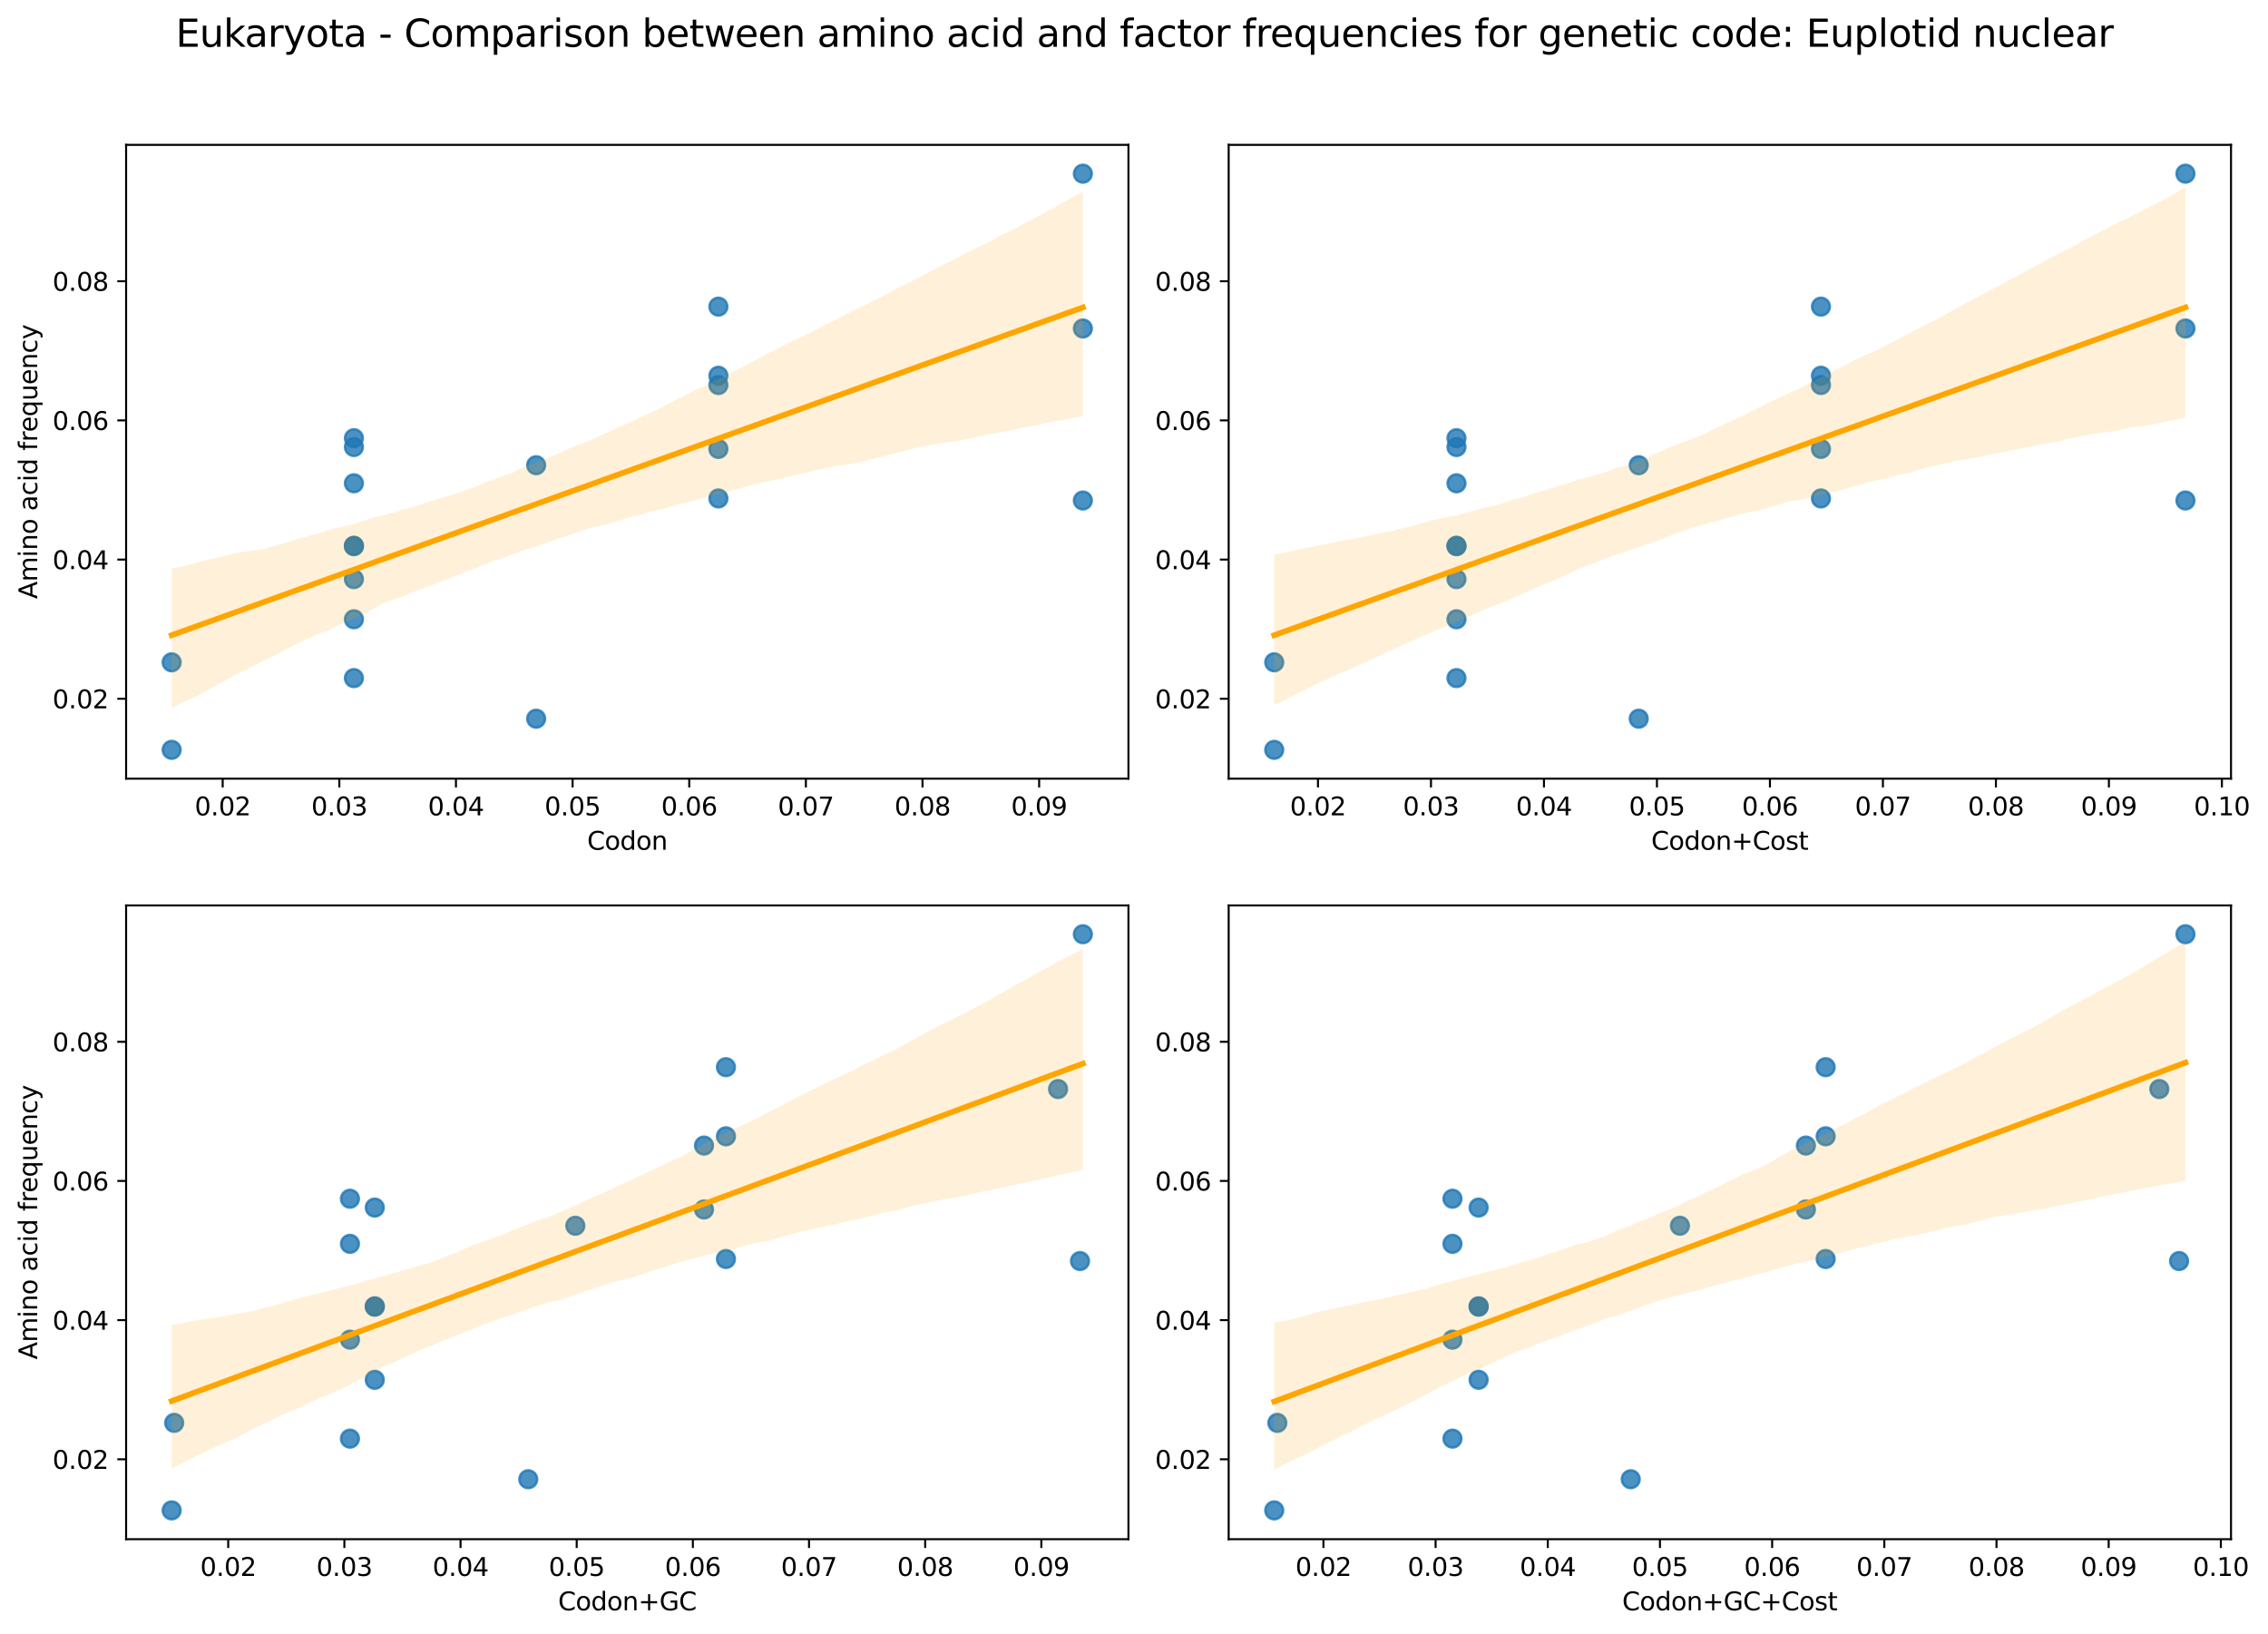 <?xml version="1.0" encoding="utf-8" standalone="no"?>
<!DOCTYPE svg PUBLIC "-//W3C//DTD SVG 1.1//EN"
  "http://www.w3.org/Graphics/SVG/1.1/DTD/svg11.dtd">
<svg xmlns:xlink="http://www.w3.org/1999/xlink" width="901.853pt" height="649.556pt" viewBox="0 0 901.853 649.556" xmlns="http://www.w3.org/2000/svg" version="1.1">
 <defs>
  <style type="text/css">*{stroke-linejoin: round; stroke-linecap: butt}</style>
 </defs>
 <g id="figure_1">
  <g id="patch_1">
   <path d="M 0 649.556 
L 901.853 649.556 
L 901.853 0 
L 0 0 
z
" style="fill: #ffffff"/>
  </g>
  <g id="axes_1">
   <g id="patch_2">
    <path d="M 50.144 309.6 
L 448.715 309.6 
L 448.715 57.6 
L 50.144 57.6 
z
" style="fill: #ffffff"/>
   </g>
   <g id="PathCollection_1">
    <defs>
     <path id="mae655be3ec" d="M 0 3.536 
C 0.938 3.536 1.837 3.163 2.5 2.5 
C 3.163 1.837 3.536 0.938 3.536 0 
C 3.536 -0.938 3.163 -1.837 2.5 -2.5 
C 1.837 -3.163 0.938 -3.536 0 -3.536 
C -0.938 -3.536 -1.837 -3.163 -2.5 -2.5 
C -3.163 -1.837 -3.536 -0.938 -3.536 0 
C -3.536 0.938 -3.163 1.837 -2.5 2.5 
C -1.837 3.163 -0.938 3.536 0 3.536 
z
" style="stroke: #1f77b4; stroke-opacity: 0.8"/>
    </defs>
    <g clip-path="url(#p5358d10983)">
     <use xlink:href="#mae655be3ec" x="68.261" y="263.346" style="fill: #1f77b4; fill-opacity: 0.8; stroke: #1f77b4; stroke-opacity: 0.8"/>
     <use xlink:href="#mae655be3ec" x="68.261" y="298.145" style="fill: #1f77b4; fill-opacity: 0.8; stroke: #1f77b4; stroke-opacity: 0.8"/>
     <use xlink:href="#mae655be3ec" x="213.196" y="285.763" style="fill: #1f77b4; fill-opacity: 0.8; stroke: #1f77b4; stroke-opacity: 0.8"/>
     <use xlink:href="#mae655be3ec" x="140.728" y="192.157" style="fill: #1f77b4; fill-opacity: 0.8; stroke: #1f77b4; stroke-opacity: 0.8"/>
     <use xlink:href="#mae655be3ec" x="140.728" y="174.227" style="fill: #1f77b4; fill-opacity: 0.8; stroke: #1f77b4; stroke-opacity: 0.8"/>
     <use xlink:href="#mae655be3ec" x="140.728" y="217.165" style="fill: #1f77b4; fill-opacity: 0.8; stroke: #1f77b4; stroke-opacity: 0.8"/>
     <use xlink:href="#mae655be3ec" x="140.728" y="269.619" style="fill: #1f77b4; fill-opacity: 0.8; stroke: #1f77b4; stroke-opacity: 0.8"/>
     <use xlink:href="#mae655be3ec" x="140.728" y="177.743" style="fill: #1f77b4; fill-opacity: 0.8; stroke: #1f77b4; stroke-opacity: 0.8"/>
     <use xlink:href="#mae655be3ec" x="140.728" y="216.997" style="fill: #1f77b4; fill-opacity: 0.8; stroke: #1f77b4; stroke-opacity: 0.8"/>
     <use xlink:href="#mae655be3ec" x="140.728" y="230.264" style="fill: #1f77b4; fill-opacity: 0.8; stroke: #1f77b4; stroke-opacity: 0.8"/>
     <use xlink:href="#mae655be3ec" x="140.728" y="246.224" style="fill: #1f77b4; fill-opacity: 0.8; stroke: #1f77b4; stroke-opacity: 0.8"/>
     <use xlink:href="#mae655be3ec" x="213.196" y="184.972" style="fill: #1f77b4; fill-opacity: 0.8; stroke: #1f77b4; stroke-opacity: 0.8"/>
     <use xlink:href="#mae655be3ec" x="285.663" y="121.92" style="fill: #1f77b4; fill-opacity: 0.8; stroke: #1f77b4; stroke-opacity: 0.8"/>
     <use xlink:href="#mae655be3ec" x="285.663" y="149.404" style="fill: #1f77b4; fill-opacity: 0.8; stroke: #1f77b4; stroke-opacity: 0.8"/>
     <use xlink:href="#mae655be3ec" x="285.663" y="198.192" style="fill: #1f77b4; fill-opacity: 0.8; stroke: #1f77b4; stroke-opacity: 0.8"/>
     <use xlink:href="#mae655be3ec" x="285.663" y="178.503" style="fill: #1f77b4; fill-opacity: 0.8; stroke: #1f77b4; stroke-opacity: 0.8"/>
     <use xlink:href="#mae655be3ec" x="285.663" y="153.085" style="fill: #1f77b4; fill-opacity: 0.8; stroke: #1f77b4; stroke-opacity: 0.8"/>
     <use xlink:href="#mae655be3ec" x="430.598" y="69.055" style="fill: #1f77b4; fill-opacity: 0.8; stroke: #1f77b4; stroke-opacity: 0.8"/>
     <use xlink:href="#mae655be3ec" x="430.598" y="199.005" style="fill: #1f77b4; fill-opacity: 0.8; stroke: #1f77b4; stroke-opacity: 0.8"/>
     <use xlink:href="#mae655be3ec" x="430.598" y="130.617" style="fill: #1f77b4; fill-opacity: 0.8; stroke: #1f77b4; stroke-opacity: 0.8"/>
    </g>
   </g>
   <g id="PolyCollection_1">
    <path d="M 68.261 225.949 
L 68.261 281.556 
L 71.921 279.707 
L 75.581 278.025 
L 79.241 276.321 
L 82.901 274.277 
L 86.561 272.227 
L 90.22 270.176 
L 93.88 268.191 
L 97.54 266.471 
L 101.2 264.53 
L 104.86 262.696 
L 108.52 261.075 
L 112.18 259.04 
L 115.84 257.118 
L 119.5 255.269 
L 123.16 253.634 
L 126.82 251.843 
L 130.48 250.681 
L 134.14 248.739 
L 137.8 247.06 
L 141.46 245.489 
L 145.12 243.723 
L 148.78 241.922 
L 152.44 239.887 
L 156.1 238.469 
L 159.76 237.305 
L 163.42 235.705 
L 167.08 234.461 
L 170.74 233.014 
L 174.4 231.602 
L 178.06 230.204 
L 181.72 228.826 
L 185.38 227.206 
L 189.04 225.861 
L 192.7 224.489 
L 196.36 222.95 
L 200.02 221.953 
L 203.68 220.355 
L 207.34 219.118 
L 211 217.878 
L 214.66 216.729 
L 218.32 215.513 
L 221.98 214.167 
L 225.64 212.924 
L 229.3 211.733 
L 232.96 210.457 
L 236.62 209.46 
L 240.28 208.714 
L 243.94 207.625 
L 247.599 206.534 
L 251.259 205.442 
L 254.919 204.591 
L 258.579 203.411 
L 262.239 202.604 
L 265.899 201.761 
L 269.559 200.56 
L 273.219 199.827 
L 276.879 198.81 
L 280.539 197.641 
L 284.199 196.627 
L 287.859 195.838 
L 291.519 194.909 
L 295.179 193.907 
L 298.839 192.939 
L 302.499 192.039 
L 306.159 191.24 
L 309.819 190.394 
L 313.479 189.499 
L 317.139 188.698 
L 320.799 187.853 
L 324.459 186.956 
L 328.119 186.154 
L 331.779 185.399 
L 335.439 184.865 
L 339.099 184.336 
L 342.759 183.597 
L 346.419 182.663 
L 350.079 181.725 
L 353.739 180.785 
L 357.399 179.843 
L 361.059 178.9 
L 364.719 177.957 
L 368.379 177.206 
L 372.039 176.537 
L 375.699 176.037 
L 379.359 175.537 
L 383.019 174.931 
L 386.679 174.128 
L 390.339 173.318 
L 393.999 172.507 
L 397.659 171.845 
L 401.318 171.288 
L 404.978 170.47 
L 408.638 169.661 
L 412.298 169.1 
L 415.958 168.174 
L 419.618 167.537 
L 423.278 166.818 
L 426.938 166.15 
L 430.598 165.482 
L 430.598 76.241 
L 430.598 76.241 
L 426.938 78.06 
L 423.278 80.214 
L 419.618 82.32 
L 415.958 84.282 
L 412.298 86.235 
L 408.638 88.161 
L 404.978 90.087 
L 401.318 92.013 
L 397.659 93.713 
L 393.999 95.787 
L 390.339 97.587 
L 386.679 99.359 
L 383.019 101.21 
L 379.359 103.096 
L 375.699 104.983 
L 372.039 106.869 
L 368.379 108.755 
L 364.719 110.642 
L 361.059 112.52 
L 357.399 114.253 
L 353.739 116.269 
L 350.079 118.206 
L 346.419 120.093 
L 342.759 121.852 
L 339.099 123.572 
L 335.439 125.443 
L 331.779 127.357 
L 328.119 129.13 
L 324.459 131.042 
L 320.799 132.957 
L 317.139 134.685 
L 313.479 136.348 
L 309.819 138.27 
L 306.159 140.115 
L 302.499 142.048 
L 298.839 143.982 
L 295.179 145.915 
L 291.519 147.849 
L 287.859 149.735 
L 284.199 151.366 
L 280.539 153.408 
L 276.879 154.836 
L 273.219 156.692 
L 269.559 158.608 
L 265.899 160.443 
L 262.239 162.434 
L 258.579 164.275 
L 254.919 165.787 
L 251.259 167.57 
L 247.599 169.173 
L 243.94 170.857 
L 240.28 172.494 
L 236.62 174.14 
L 232.96 175.772 
L 229.3 177.143 
L 225.64 178.61 
L 221.98 180.284 
L 218.32 181.835 
L 214.66 183.402 
L 211 184.837 
L 207.34 186.146 
L 203.68 188.009 
L 200.02 189.18 
L 196.36 190.724 
L 192.7 191.848 
L 189.04 193.545 
L 185.38 194.834 
L 181.72 196.147 
L 178.06 197.173 
L 174.4 198.253 
L 170.74 199.501 
L 167.08 200.669 
L 163.42 201.884 
L 159.76 202.684 
L 156.1 203.924 
L 152.44 204.881 
L 148.78 205.808 
L 145.12 206.927 
L 141.46 208.155 
L 137.8 209.022 
L 134.14 209.858 
L 130.48 210.874 
L 126.82 211.908 
L 123.16 212.969 
L 119.5 213.911 
L 115.84 215.123 
L 112.18 216.234 
L 108.52 217.194 
L 104.86 218.239 
L 101.2 218.789 
L 97.54 219.321 
L 93.88 219.873 
L 90.22 220.804 
L 86.561 221.742 
L 82.901 222.441 
L 79.241 223.405 
L 75.581 224.368 
L 71.921 225.308 
L 68.261 225.949 
z
" clip-path="url(#p5358d10983)" style="fill: #ffa500; fill-opacity: 0.15"/>
   </g>
   <g id="matplotlib.axis_1">
    <g id="xtick_1">
     <g id="line2d_1">
      <defs>
       <path id="m5e237dde96" d="M 0 0 
L 0 3.5 
" style="stroke: #000000; stroke-width: 0.8"/>
      </defs>
      <g>
       <use xlink:href="#m5e237dde96" x="88.552" y="309.6" style="stroke: #000000; stroke-width: 0.8"/>
      </g>
     </g>
     <g id="text_1">
      <!-- 0.02 -->
      <g transform="translate(77.419 324.198) scale(0.1 -0.1)">
       <defs>
        <path id="DejaVuSans-30" d="M 2034 4250 
Q 1547 4250 1301 3770 
Q 1056 3291 1056 2328 
Q 1056 1369 1301 889 
Q 1547 409 2034 409 
Q 2525 409 2770 889 
Q 3016 1369 3016 2328 
Q 3016 3291 2770 3770 
Q 2525 4250 2034 4250 
z
M 2034 4750 
Q 2819 4750 3233 4129 
Q 3647 3509 3647 2328 
Q 3647 1150 3233 529 
Q 2819 -91 2034 -91 
Q 1250 -91 836 529 
Q 422 1150 422 2328 
Q 422 3509 836 4129 
Q 1250 4750 2034 4750 
z
" transform="scale(0.016)"/>
        <path id="DejaVuSans-2e" d="M 684 794 
L 1344 794 
L 1344 0 
L 684 0 
L 684 794 
z
" transform="scale(0.016)"/>
        <path id="DejaVuSans-32" d="M 1228 531 
L 3431 531 
L 3431 0 
L 469 0 
L 469 531 
Q 828 903 1448 1529 
Q 2069 2156 2228 2338 
Q 2531 2678 2651 2914 
Q 2772 3150 2772 3378 
Q 2772 3750 2511 3984 
Q 2250 4219 1831 4219 
Q 1534 4219 1204 4116 
Q 875 4013 500 3803 
L 500 4441 
Q 881 4594 1212 4672 
Q 1544 4750 1819 4750 
Q 2544 4750 2975 4387 
Q 3406 4025 3406 3419 
Q 3406 3131 3298 2873 
Q 3191 2616 2906 2266 
Q 2828 2175 2409 1742 
Q 1991 1309 1228 531 
z
" transform="scale(0.016)"/>
       </defs>
       <use xlink:href="#DejaVuSans-30"/>
       <use xlink:href="#DejaVuSans-2e" x="63.623"/>
       <use xlink:href="#DejaVuSans-30" x="95.41"/>
       <use xlink:href="#DejaVuSans-32" x="159.033"/>
      </g>
     </g>
    </g>
    <g id="xtick_2">
     <g id="line2d_2">
      <g>
       <use xlink:href="#m5e237dde96" x="134.931" y="309.6" style="stroke: #000000; stroke-width: 0.8"/>
      </g>
     </g>
     <g id="text_2">
      <!-- 0.03 -->
      <g transform="translate(123.798 324.198) scale(0.1 -0.1)">
       <defs>
        <path id="DejaVuSans-33" d="M 2597 2516 
Q 3050 2419 3304 2112 
Q 3559 1806 3559 1356 
Q 3559 666 3084 287 
Q 2609 -91 1734 -91 
Q 1441 -91 1130 -33 
Q 819 25 488 141 
L 488 750 
Q 750 597 1062 519 
Q 1375 441 1716 441 
Q 2309 441 2620 675 
Q 2931 909 2931 1356 
Q 2931 1769 2642 2001 
Q 2353 2234 1838 2234 
L 1294 2234 
L 1294 2753 
L 1863 2753 
Q 2328 2753 2575 2939 
Q 2822 3125 2822 3475 
Q 2822 3834 2567 4026 
Q 2313 4219 1838 4219 
Q 1578 4219 1281 4162 
Q 984 4106 628 3988 
L 628 4550 
Q 988 4650 1302 4700 
Q 1616 4750 1894 4750 
Q 2613 4750 3031 4423 
Q 3450 4097 3450 3541 
Q 3450 3153 3228 2886 
Q 3006 2619 2597 2516 
z
" transform="scale(0.016)"/>
       </defs>
       <use xlink:href="#DejaVuSans-30"/>
       <use xlink:href="#DejaVuSans-2e" x="63.623"/>
       <use xlink:href="#DejaVuSans-30" x="95.41"/>
       <use xlink:href="#DejaVuSans-33" x="159.033"/>
      </g>
     </g>
    </g>
    <g id="xtick_3">
     <g id="line2d_3">
      <g>
       <use xlink:href="#m5e237dde96" x="181.31" y="309.6" style="stroke: #000000; stroke-width: 0.8"/>
      </g>
     </g>
     <g id="text_3">
      <!-- 0.04 -->
      <g transform="translate(170.177 324.198) scale(0.1 -0.1)">
       <defs>
        <path id="DejaVuSans-34" d="M 2419 4116 
L 825 1625 
L 2419 1625 
L 2419 4116 
z
M 2253 4666 
L 3047 4666 
L 3047 1625 
L 3713 1625 
L 3713 1100 
L 3047 1100 
L 3047 0 
L 2419 0 
L 2419 1100 
L 313 1100 
L 313 1709 
L 2253 4666 
z
" transform="scale(0.016)"/>
       </defs>
       <use xlink:href="#DejaVuSans-30"/>
       <use xlink:href="#DejaVuSans-2e" x="63.623"/>
       <use xlink:href="#DejaVuSans-30" x="95.41"/>
       <use xlink:href="#DejaVuSans-34" x="159.033"/>
      </g>
     </g>
    </g>
    <g id="xtick_4">
     <g id="line2d_4">
      <g>
       <use xlink:href="#m5e237dde96" x="227.689" y="309.6" style="stroke: #000000; stroke-width: 0.8"/>
      </g>
     </g>
     <g id="text_4">
      <!-- 0.05 -->
      <g transform="translate(216.556 324.198) scale(0.1 -0.1)">
       <defs>
        <path id="DejaVuSans-35" d="M 691 4666 
L 3169 4666 
L 3169 4134 
L 1269 4134 
L 1269 2991 
Q 1406 3038 1543 3061 
Q 1681 3084 1819 3084 
Q 2600 3084 3056 2656 
Q 3513 2228 3513 1497 
Q 3513 744 3044 326 
Q 2575 -91 1722 -91 
Q 1428 -91 1123 -41 
Q 819 9 494 109 
L 494 744 
Q 775 591 1075 516 
Q 1375 441 1709 441 
Q 2250 441 2565 725 
Q 2881 1009 2881 1497 
Q 2881 1984 2565 2268 
Q 2250 2553 1709 2553 
Q 1456 2553 1204 2497 
Q 953 2441 691 2322 
L 691 4666 
z
" transform="scale(0.016)"/>
       </defs>
       <use xlink:href="#DejaVuSans-30"/>
       <use xlink:href="#DejaVuSans-2e" x="63.623"/>
       <use xlink:href="#DejaVuSans-30" x="95.41"/>
       <use xlink:href="#DejaVuSans-35" x="159.033"/>
      </g>
     </g>
    </g>
    <g id="xtick_5">
     <g id="line2d_5">
      <g>
       <use xlink:href="#m5e237dde96" x="274.068" y="309.6" style="stroke: #000000; stroke-width: 0.8"/>
      </g>
     </g>
     <g id="text_5">
      <!-- 0.06 -->
      <g transform="translate(262.936 324.198) scale(0.1 -0.1)">
       <defs>
        <path id="DejaVuSans-36" d="M 2113 2584 
Q 1688 2584 1439 2293 
Q 1191 2003 1191 1497 
Q 1191 994 1439 701 
Q 1688 409 2113 409 
Q 2538 409 2786 701 
Q 3034 994 3034 1497 
Q 3034 2003 2786 2293 
Q 2538 2584 2113 2584 
z
M 3366 4563 
L 3366 3988 
Q 3128 4100 2886 4159 
Q 2644 4219 2406 4219 
Q 1781 4219 1451 3797 
Q 1122 3375 1075 2522 
Q 1259 2794 1537 2939 
Q 1816 3084 2150 3084 
Q 2853 3084 3261 2657 
Q 3669 2231 3669 1497 
Q 3669 778 3244 343 
Q 2819 -91 2113 -91 
Q 1303 -91 875 529 
Q 447 1150 447 2328 
Q 447 3434 972 4092 
Q 1497 4750 2381 4750 
Q 2619 4750 2861 4703 
Q 3103 4656 3366 4563 
z
" transform="scale(0.016)"/>
       </defs>
       <use xlink:href="#DejaVuSans-30"/>
       <use xlink:href="#DejaVuSans-2e" x="63.623"/>
       <use xlink:href="#DejaVuSans-30" x="95.41"/>
       <use xlink:href="#DejaVuSans-36" x="159.033"/>
      </g>
     </g>
    </g>
    <g id="xtick_6">
     <g id="line2d_6">
      <g>
       <use xlink:href="#m5e237dde96" x="320.448" y="309.6" style="stroke: #000000; stroke-width: 0.8"/>
      </g>
     </g>
     <g id="text_6">
      <!-- 0.07 -->
      <g transform="translate(309.315 324.198) scale(0.1 -0.1)">
       <defs>
        <path id="DejaVuSans-37" d="M 525 4666 
L 3525 4666 
L 3525 4397 
L 1831 0 
L 1172 0 
L 2766 4134 
L 525 4134 
L 525 4666 
z
" transform="scale(0.016)"/>
       </defs>
       <use xlink:href="#DejaVuSans-30"/>
       <use xlink:href="#DejaVuSans-2e" x="63.623"/>
       <use xlink:href="#DejaVuSans-30" x="95.41"/>
       <use xlink:href="#DejaVuSans-37" x="159.033"/>
      </g>
     </g>
    </g>
    <g id="xtick_7">
     <g id="line2d_7">
      <g>
       <use xlink:href="#m5e237dde96" x="366.827" y="309.6" style="stroke: #000000; stroke-width: 0.8"/>
      </g>
     </g>
     <g id="text_7">
      <!-- 0.08 -->
      <g transform="translate(355.694 324.198) scale(0.1 -0.1)">
       <defs>
        <path id="DejaVuSans-38" d="M 2034 2216 
Q 1584 2216 1326 1975 
Q 1069 1734 1069 1313 
Q 1069 891 1326 650 
Q 1584 409 2034 409 
Q 2484 409 2743 651 
Q 3003 894 3003 1313 
Q 3003 1734 2745 1975 
Q 2488 2216 2034 2216 
z
M 1403 2484 
Q 997 2584 770 2862 
Q 544 3141 544 3541 
Q 544 4100 942 4425 
Q 1341 4750 2034 4750 
Q 2731 4750 3128 4425 
Q 3525 4100 3525 3541 
Q 3525 3141 3298 2862 
Q 3072 2584 2669 2484 
Q 3125 2378 3379 2068 
Q 3634 1759 3634 1313 
Q 3634 634 3220 271 
Q 2806 -91 2034 -91 
Q 1263 -91 848 271 
Q 434 634 434 1313 
Q 434 1759 690 2068 
Q 947 2378 1403 2484 
z
M 1172 3481 
Q 1172 3119 1398 2916 
Q 1625 2713 2034 2713 
Q 2441 2713 2670 2916 
Q 2900 3119 2900 3481 
Q 2900 3844 2670 4047 
Q 2441 4250 2034 4250 
Q 1625 4250 1398 4047 
Q 1172 3844 1172 3481 
z
" transform="scale(0.016)"/>
       </defs>
       <use xlink:href="#DejaVuSans-30"/>
       <use xlink:href="#DejaVuSans-2e" x="63.623"/>
       <use xlink:href="#DejaVuSans-30" x="95.41"/>
       <use xlink:href="#DejaVuSans-38" x="159.033"/>
      </g>
     </g>
    </g>
    <g id="xtick_8">
     <g id="line2d_8">
      <g>
       <use xlink:href="#m5e237dde96" x="413.206" y="309.6" style="stroke: #000000; stroke-width: 0.8"/>
      </g>
     </g>
     <g id="text_8">
      <!-- 0.09 -->
      <g transform="translate(402.073 324.198) scale(0.1 -0.1)">
       <defs>
        <path id="DejaVuSans-39" d="M 703 97 
L 703 672 
Q 941 559 1184 500 
Q 1428 441 1663 441 
Q 2288 441 2617 861 
Q 2947 1281 2994 2138 
Q 2813 1869 2534 1725 
Q 2256 1581 1919 1581 
Q 1219 1581 811 2004 
Q 403 2428 403 3163 
Q 403 3881 828 4315 
Q 1253 4750 1959 4750 
Q 2769 4750 3195 4129 
Q 3622 3509 3622 2328 
Q 3622 1225 3098 567 
Q 2575 -91 1691 -91 
Q 1453 -91 1209 -44 
Q 966 3 703 97 
z
M 1959 2075 
Q 2384 2075 2632 2365 
Q 2881 2656 2881 3163 
Q 2881 3666 2632 3958 
Q 2384 4250 1959 4250 
Q 1534 4250 1286 3958 
Q 1038 3666 1038 3163 
Q 1038 2656 1286 2365 
Q 1534 2075 1959 2075 
z
" transform="scale(0.016)"/>
       </defs>
       <use xlink:href="#DejaVuSans-30"/>
       <use xlink:href="#DejaVuSans-2e" x="63.623"/>
       <use xlink:href="#DejaVuSans-30" x="95.41"/>
       <use xlink:href="#DejaVuSans-39" x="159.033"/>
      </g>
     </g>
    </g>
    <g id="text_9">
     <!-- Codon -->
     <g transform="translate(233.476 337.877) scale(0.1 -0.1)">
      <defs>
       <path id="DejaVuSans-43" d="M 4122 4306 
L 4122 3641 
Q 3803 3938 3442 4084 
Q 3081 4231 2675 4231 
Q 1875 4231 1450 3742 
Q 1025 3253 1025 2328 
Q 1025 1406 1450 917 
Q 1875 428 2675 428 
Q 3081 428 3442 575 
Q 3803 722 4122 1019 
L 4122 359 
Q 3791 134 3420 21 
Q 3050 -91 2638 -91 
Q 1578 -91 968 557 
Q 359 1206 359 2328 
Q 359 3453 968 4101 
Q 1578 4750 2638 4750 
Q 3056 4750 3426 4639 
Q 3797 4528 4122 4306 
z
" transform="scale(0.016)"/>
       <path id="DejaVuSans-6f" d="M 1959 3097 
Q 1497 3097 1228 2736 
Q 959 2375 959 1747 
Q 959 1119 1226 758 
Q 1494 397 1959 397 
Q 2419 397 2687 759 
Q 2956 1122 2956 1747 
Q 2956 2369 2687 2733 
Q 2419 3097 1959 3097 
z
M 1959 3584 
Q 2709 3584 3137 3096 
Q 3566 2609 3566 1747 
Q 3566 888 3137 398 
Q 2709 -91 1959 -91 
Q 1206 -91 779 398 
Q 353 888 353 1747 
Q 353 2609 779 3096 
Q 1206 3584 1959 3584 
z
" transform="scale(0.016)"/>
       <path id="DejaVuSans-64" d="M 2906 2969 
L 2906 4863 
L 3481 4863 
L 3481 0 
L 2906 0 
L 2906 525 
Q 2725 213 2448 61 
Q 2172 -91 1784 -91 
Q 1150 -91 751 415 
Q 353 922 353 1747 
Q 353 2572 751 3078 
Q 1150 3584 1784 3584 
Q 2172 3584 2448 3432 
Q 2725 3281 2906 2969 
z
M 947 1747 
Q 947 1113 1208 752 
Q 1469 391 1925 391 
Q 2381 391 2643 752 
Q 2906 1113 2906 1747 
Q 2906 2381 2643 2742 
Q 2381 3103 1925 3103 
Q 1469 3103 1208 2742 
Q 947 2381 947 1747 
z
" transform="scale(0.016)"/>
       <path id="DejaVuSans-6e" d="M 3513 2113 
L 3513 0 
L 2938 0 
L 2938 2094 
Q 2938 2591 2744 2837 
Q 2550 3084 2163 3084 
Q 1697 3084 1428 2787 
Q 1159 2491 1159 1978 
L 1159 0 
L 581 0 
L 581 3500 
L 1159 3500 
L 1159 2956 
Q 1366 3272 1645 3428 
Q 1925 3584 2291 3584 
Q 2894 3584 3203 3211 
Q 3513 2838 3513 2113 
z
" transform="scale(0.016)"/>
      </defs>
      <use xlink:href="#DejaVuSans-43"/>
      <use xlink:href="#DejaVuSans-6f" x="69.824"/>
      <use xlink:href="#DejaVuSans-64" x="131.006"/>
      <use xlink:href="#DejaVuSans-6f" x="194.482"/>
      <use xlink:href="#DejaVuSans-6e" x="255.664"/>
     </g>
    </g>
   </g>
   <g id="matplotlib.axis_2">
    <g id="ytick_1">
     <g id="line2d_9">
      <defs>
       <path id="mbeb80af315" d="M 0 0 
L -3.5 0 
" style="stroke: #000000; stroke-width: 0.8"/>
      </defs>
      <g>
       <use xlink:href="#mbeb80af315" x="50.144" y="277.832" style="stroke: #000000; stroke-width: 0.8"/>
      </g>
     </g>
     <g id="text_10">
      <!-- 0.02 -->
      <g transform="translate(20.878 281.632) scale(0.1 -0.1)">
       <use xlink:href="#DejaVuSans-30"/>
       <use xlink:href="#DejaVuSans-2e" x="63.623"/>
       <use xlink:href="#DejaVuSans-30" x="95.41"/>
       <use xlink:href="#DejaVuSans-32" x="159.033"/>
      </g>
     </g>
    </g>
    <g id="ytick_2">
     <g id="line2d_10">
      <g>
       <use xlink:href="#mbeb80af315" x="50.144" y="222.496" style="stroke: #000000; stroke-width: 0.8"/>
      </g>
     </g>
     <g id="text_11">
      <!-- 0.04 -->
      <g transform="translate(20.878 226.296) scale(0.1 -0.1)">
       <use xlink:href="#DejaVuSans-30"/>
       <use xlink:href="#DejaVuSans-2e" x="63.623"/>
       <use xlink:href="#DejaVuSans-30" x="95.41"/>
       <use xlink:href="#DejaVuSans-34" x="159.033"/>
      </g>
     </g>
    </g>
    <g id="ytick_3">
     <g id="line2d_11">
      <g>
       <use xlink:href="#mbeb80af315" x="50.144" y="167.16" style="stroke: #000000; stroke-width: 0.8"/>
      </g>
     </g>
     <g id="text_12">
      <!-- 0.06 -->
      <g transform="translate(20.878 170.96) scale(0.1 -0.1)">
       <use xlink:href="#DejaVuSans-30"/>
       <use xlink:href="#DejaVuSans-2e" x="63.623"/>
       <use xlink:href="#DejaVuSans-30" x="95.41"/>
       <use xlink:href="#DejaVuSans-36" x="159.033"/>
      </g>
     </g>
    </g>
    <g id="ytick_4">
     <g id="line2d_12">
      <g>
       <use xlink:href="#mbeb80af315" x="50.144" y="111.824" style="stroke: #000000; stroke-width: 0.8"/>
      </g>
     </g>
     <g id="text_13">
      <!-- 0.08 -->
      <g transform="translate(20.878 115.624) scale(0.1 -0.1)">
       <use xlink:href="#DejaVuSans-30"/>
       <use xlink:href="#DejaVuSans-2e" x="63.623"/>
       <use xlink:href="#DejaVuSans-30" x="95.41"/>
       <use xlink:href="#DejaVuSans-38" x="159.033"/>
      </g>
     </g>
    </g>
    <g id="text_14">
     <!-- Amino acid frequency -->
     <g transform="translate(14.798 238.139) rotate(-90) scale(0.1 -0.1)">
      <defs>
       <path id="DejaVuSans-41" d="M 2188 4044 
L 1331 1722 
L 3047 1722 
L 2188 4044 
z
M 1831 4666 
L 2547 4666 
L 4325 0 
L 3669 0 
L 3244 1197 
L 1141 1197 
L 716 0 
L 50 0 
L 1831 4666 
z
" transform="scale(0.016)"/>
       <path id="DejaVuSans-6d" d="M 3328 2828 
Q 3544 3216 3844 3400 
Q 4144 3584 4550 3584 
Q 5097 3584 5394 3201 
Q 5691 2819 5691 2113 
L 5691 0 
L 5113 0 
L 5113 2094 
Q 5113 2597 4934 2840 
Q 4756 3084 4391 3084 
Q 3944 3084 3684 2787 
Q 3425 2491 3425 1978 
L 3425 0 
L 2847 0 
L 2847 2094 
Q 2847 2600 2669 2842 
Q 2491 3084 2119 3084 
Q 1678 3084 1418 2786 
Q 1159 2488 1159 1978 
L 1159 0 
L 581 0 
L 581 3500 
L 1159 3500 
L 1159 2956 
Q 1356 3278 1631 3431 
Q 1906 3584 2284 3584 
Q 2666 3584 2933 3390 
Q 3200 3197 3328 2828 
z
" transform="scale(0.016)"/>
       <path id="DejaVuSans-69" d="M 603 3500 
L 1178 3500 
L 1178 0 
L 603 0 
L 603 3500 
z
M 603 4863 
L 1178 4863 
L 1178 4134 
L 603 4134 
L 603 4863 
z
" transform="scale(0.016)"/>
       <path id="DejaVuSans-20" transform="scale(0.016)"/>
       <path id="DejaVuSans-61" d="M 2194 1759 
Q 1497 1759 1228 1600 
Q 959 1441 959 1056 
Q 959 750 1161 570 
Q 1363 391 1709 391 
Q 2188 391 2477 730 
Q 2766 1069 2766 1631 
L 2766 1759 
L 2194 1759 
z
M 3341 1997 
L 3341 0 
L 2766 0 
L 2766 531 
Q 2569 213 2275 61 
Q 1981 -91 1556 -91 
Q 1019 -91 701 211 
Q 384 513 384 1019 
Q 384 1609 779 1909 
Q 1175 2209 1959 2209 
L 2766 2209 
L 2766 2266 
Q 2766 2663 2505 2880 
Q 2244 3097 1772 3097 
Q 1472 3097 1187 3025 
Q 903 2953 641 2809 
L 641 3341 
Q 956 3463 1253 3523 
Q 1550 3584 1831 3584 
Q 2591 3584 2966 3190 
Q 3341 2797 3341 1997 
z
" transform="scale(0.016)"/>
       <path id="DejaVuSans-63" d="M 3122 3366 
L 3122 2828 
Q 2878 2963 2633 3030 
Q 2388 3097 2138 3097 
Q 1578 3097 1268 2742 
Q 959 2388 959 1747 
Q 959 1106 1268 751 
Q 1578 397 2138 397 
Q 2388 397 2633 464 
Q 2878 531 3122 666 
L 3122 134 
Q 2881 22 2623 -34 
Q 2366 -91 2075 -91 
Q 1284 -91 818 406 
Q 353 903 353 1747 
Q 353 2603 823 3093 
Q 1294 3584 2113 3584 
Q 2378 3584 2631 3529 
Q 2884 3475 3122 3366 
z
" transform="scale(0.016)"/>
       <path id="DejaVuSans-66" d="M 2375 4863 
L 2375 4384 
L 1825 4384 
Q 1516 4384 1395 4259 
Q 1275 4134 1275 3809 
L 1275 3500 
L 2222 3500 
L 2222 3053 
L 1275 3053 
L 1275 0 
L 697 0 
L 697 3053 
L 147 3053 
L 147 3500 
L 697 3500 
L 697 3744 
Q 697 4328 969 4595 
Q 1241 4863 1831 4863 
L 2375 4863 
z
" transform="scale(0.016)"/>
       <path id="DejaVuSans-72" d="M 2631 2963 
Q 2534 3019 2420 3045 
Q 2306 3072 2169 3072 
Q 1681 3072 1420 2755 
Q 1159 2438 1159 1844 
L 1159 0 
L 581 0 
L 581 3500 
L 1159 3500 
L 1159 2956 
Q 1341 3275 1631 3429 
Q 1922 3584 2338 3584 
Q 2397 3584 2469 3576 
Q 2541 3569 2628 3553 
L 2631 2963 
z
" transform="scale(0.016)"/>
       <path id="DejaVuSans-65" d="M 3597 1894 
L 3597 1613 
L 953 1613 
Q 991 1019 1311 708 
Q 1631 397 2203 397 
Q 2534 397 2845 478 
Q 3156 559 3463 722 
L 3463 178 
Q 3153 47 2828 -22 
Q 2503 -91 2169 -91 
Q 1331 -91 842 396 
Q 353 884 353 1716 
Q 353 2575 817 3079 
Q 1281 3584 2069 3584 
Q 2775 3584 3186 3129 
Q 3597 2675 3597 1894 
z
M 3022 2063 
Q 3016 2534 2758 2815 
Q 2500 3097 2075 3097 
Q 1594 3097 1305 2825 
Q 1016 2553 972 2059 
L 3022 2063 
z
" transform="scale(0.016)"/>
       <path id="DejaVuSans-71" d="M 947 1747 
Q 947 1113 1208 752 
Q 1469 391 1925 391 
Q 2381 391 2643 752 
Q 2906 1113 2906 1747 
Q 2906 2381 2643 2742 
Q 2381 3103 1925 3103 
Q 1469 3103 1208 2742 
Q 947 2381 947 1747 
z
M 2906 525 
Q 2725 213 2448 61 
Q 2172 -91 1784 -91 
Q 1150 -91 751 415 
Q 353 922 353 1747 
Q 353 2572 751 3078 
Q 1150 3584 1784 3584 
Q 2172 3584 2448 3432 
Q 2725 3281 2906 2969 
L 2906 3500 
L 3481 3500 
L 3481 -1331 
L 2906 -1331 
L 2906 525 
z
" transform="scale(0.016)"/>
       <path id="DejaVuSans-75" d="M 544 1381 
L 544 3500 
L 1119 3500 
L 1119 1403 
Q 1119 906 1312 657 
Q 1506 409 1894 409 
Q 2359 409 2629 706 
Q 2900 1003 2900 1516 
L 2900 3500 
L 3475 3500 
L 3475 0 
L 2900 0 
L 2900 538 
Q 2691 219 2414 64 
Q 2138 -91 1772 -91 
Q 1169 -91 856 284 
Q 544 659 544 1381 
z
M 1991 3584 
L 1991 3584 
z
" transform="scale(0.016)"/>
       <path id="DejaVuSans-79" d="M 2059 -325 
Q 1816 -950 1584 -1140 
Q 1353 -1331 966 -1331 
L 506 -1331 
L 506 -850 
L 844 -850 
Q 1081 -850 1212 -737 
Q 1344 -625 1503 -206 
L 1606 56 
L 191 3500 
L 800 3500 
L 1894 763 
L 2988 3500 
L 3597 3500 
L 2059 -325 
z
" transform="scale(0.016)"/>
      </defs>
      <use xlink:href="#DejaVuSans-41"/>
      <use xlink:href="#DejaVuSans-6d" x="68.408"/>
      <use xlink:href="#DejaVuSans-69" x="165.82"/>
      <use xlink:href="#DejaVuSans-6e" x="193.604"/>
      <use xlink:href="#DejaVuSans-6f" x="256.982"/>
      <use xlink:href="#DejaVuSans-20" x="318.164"/>
      <use xlink:href="#DejaVuSans-61" x="349.951"/>
      <use xlink:href="#DejaVuSans-63" x="411.23"/>
      <use xlink:href="#DejaVuSans-69" x="466.211"/>
      <use xlink:href="#DejaVuSans-64" x="493.994"/>
      <use xlink:href="#DejaVuSans-20" x="557.471"/>
      <use xlink:href="#DejaVuSans-66" x="589.258"/>
      <use xlink:href="#DejaVuSans-72" x="624.463"/>
      <use xlink:href="#DejaVuSans-65" x="663.326"/>
      <use xlink:href="#DejaVuSans-71" x="724.85"/>
      <use xlink:href="#DejaVuSans-75" x="788.326"/>
      <use xlink:href="#DejaVuSans-65" x="851.705"/>
      <use xlink:href="#DejaVuSans-6e" x="913.229"/>
      <use xlink:href="#DejaVuSans-63" x="976.607"/>
      <use xlink:href="#DejaVuSans-79" x="1031.588"/>
     </g>
    </g>
   </g>
   <g id="line2d_13">
    <path d="M 68.261 252.556 
L 71.921 251.239 
L 75.581 249.923 
L 79.241 248.607 
L 82.901 247.29 
L 86.561 245.974 
L 90.22 244.657 
L 93.88 243.341 
L 97.54 242.025 
L 101.2 240.708 
L 104.86 239.392 
L 108.52 238.075 
L 112.18 236.759 
L 115.84 235.443 
L 119.5 234.126 
L 123.16 232.81 
L 126.82 231.494 
L 130.48 230.177 
L 134.14 228.861 
L 137.8 227.544 
L 141.46 226.228 
L 145.12 224.912 
L 148.78 223.595 
L 152.44 222.279 
L 156.1 220.962 
L 159.76 219.646 
L 163.42 218.33 
L 167.08 217.013 
L 170.74 215.697 
L 174.4 214.38 
L 178.06 213.064 
L 181.72 211.748 
L 185.38 210.431 
L 189.04 209.115 
L 192.7 207.798 
L 196.36 206.482 
L 200.02 205.166 
L 203.68 203.849 
L 207.34 202.533 
L 211 201.217 
L 214.66 199.9 
L 218.32 198.584 
L 221.98 197.267 
L 225.64 195.951 
L 229.3 194.635 
L 232.96 193.318 
L 236.62 192.002 
L 240.28 190.685 
L 243.94 189.369 
L 247.599 188.053 
L 251.259 186.736 
L 254.919 185.42 
L 258.579 184.103 
L 262.239 182.787 
L 265.899 181.471 
L 269.559 180.154 
L 273.219 178.838 
L 276.879 177.521 
L 280.539 176.205 
L 284.199 174.889 
L 287.859 173.572 
L 291.519 172.256 
L 295.179 170.939 
L 298.839 169.623 
L 302.499 168.307 
L 306.159 166.99 
L 309.819 165.674 
L 313.479 164.358 
L 317.139 163.041 
L 320.799 161.725 
L 324.459 160.408 
L 328.119 159.092 
L 331.779 157.776 
L 335.439 156.459 
L 339.099 155.143 
L 342.759 153.826 
L 346.419 152.51 
L 350.079 151.194 
L 353.739 149.877 
L 357.399 148.561 
L 361.059 147.244 
L 364.719 145.928 
L 368.379 144.612 
L 372.039 143.295 
L 375.699 141.979 
L 379.359 140.662 
L 383.019 139.346 
L 386.679 138.03 
L 390.339 136.713 
L 393.999 135.397 
L 397.659 134.081 
L 401.318 132.764 
L 404.978 131.448 
L 408.638 130.131 
L 412.298 128.815 
L 415.958 127.499 
L 419.618 126.182 
L 423.278 124.866 
L 426.938 123.549 
L 430.598 122.233 
" clip-path="url(#p5358d10983)" style="fill: none; stroke: #ffa500; stroke-width: 2.25; stroke-linecap: square"/>
   </g>
   <g id="patch_3">
    <path d="M 50.144 309.6 
L 50.144 57.6 
" style="fill: none; stroke: #000000; stroke-width: 0.8; stroke-linejoin: miter; stroke-linecap: square"/>
   </g>
   <g id="patch_4">
    <path d="M 448.715 309.6 
L 448.715 57.6 
" style="fill: none; stroke: #000000; stroke-width: 0.8; stroke-linejoin: miter; stroke-linecap: square"/>
   </g>
   <g id="patch_5">
    <path d="M 50.144 309.6 
L 448.715 309.6 
" style="fill: none; stroke: #000000; stroke-width: 0.8; stroke-linejoin: miter; stroke-linecap: square"/>
   </g>
   <g id="patch_6">
    <path d="M 50.144 57.6 
L 448.715 57.6 
" style="fill: none; stroke: #000000; stroke-width: 0.8; stroke-linejoin: miter; stroke-linecap: square"/>
   </g>
  </g>
  <g id="axes_2">
   <g id="patch_7">
    <path d="M 488.572 309.6 
L 887.144 309.6 
L 887.144 57.6 
L 488.572 57.6 
z
" style="fill: #ffffff"/>
   </g>
   <g id="PathCollection_2">
    <g clip-path="url(#p289450671c)">
     <use xlink:href="#mae655be3ec" x="506.689" y="263.346" style="fill: #1f77b4; fill-opacity: 0.8; stroke: #1f77b4; stroke-opacity: 0.8"/>
     <use xlink:href="#mae655be3ec" x="506.689" y="298.145" style="fill: #1f77b4; fill-opacity: 0.8; stroke: #1f77b4; stroke-opacity: 0.8"/>
     <use xlink:href="#mae655be3ec" x="651.624" y="285.763" style="fill: #1f77b4; fill-opacity: 0.8; stroke: #1f77b4; stroke-opacity: 0.8"/>
     <use xlink:href="#mae655be3ec" x="579.157" y="192.157" style="fill: #1f77b4; fill-opacity: 0.8; stroke: #1f77b4; stroke-opacity: 0.8"/>
     <use xlink:href="#mae655be3ec" x="579.157" y="174.227" style="fill: #1f77b4; fill-opacity: 0.8; stroke: #1f77b4; stroke-opacity: 0.8"/>
     <use xlink:href="#mae655be3ec" x="579.157" y="217.165" style="fill: #1f77b4; fill-opacity: 0.8; stroke: #1f77b4; stroke-opacity: 0.8"/>
     <use xlink:href="#mae655be3ec" x="579.157" y="269.619" style="fill: #1f77b4; fill-opacity: 0.8; stroke: #1f77b4; stroke-opacity: 0.8"/>
     <use xlink:href="#mae655be3ec" x="579.157" y="177.743" style="fill: #1f77b4; fill-opacity: 0.8; stroke: #1f77b4; stroke-opacity: 0.8"/>
     <use xlink:href="#mae655be3ec" x="579.157" y="216.997" style="fill: #1f77b4; fill-opacity: 0.8; stroke: #1f77b4; stroke-opacity: 0.8"/>
     <use xlink:href="#mae655be3ec" x="579.157" y="230.264" style="fill: #1f77b4; fill-opacity: 0.8; stroke: #1f77b4; stroke-opacity: 0.8"/>
     <use xlink:href="#mae655be3ec" x="579.157" y="246.224" style="fill: #1f77b4; fill-opacity: 0.8; stroke: #1f77b4; stroke-opacity: 0.8"/>
     <use xlink:href="#mae655be3ec" x="651.624" y="184.972" style="fill: #1f77b4; fill-opacity: 0.8; stroke: #1f77b4; stroke-opacity: 0.8"/>
     <use xlink:href="#mae655be3ec" x="724.092" y="121.92" style="fill: #1f77b4; fill-opacity: 0.8; stroke: #1f77b4; stroke-opacity: 0.8"/>
     <use xlink:href="#mae655be3ec" x="724.092" y="149.404" style="fill: #1f77b4; fill-opacity: 0.8; stroke: #1f77b4; stroke-opacity: 0.8"/>
     <use xlink:href="#mae655be3ec" x="724.092" y="198.192" style="fill: #1f77b4; fill-opacity: 0.8; stroke: #1f77b4; stroke-opacity: 0.8"/>
     <use xlink:href="#mae655be3ec" x="724.092" y="178.503" style="fill: #1f77b4; fill-opacity: 0.8; stroke: #1f77b4; stroke-opacity: 0.8"/>
     <use xlink:href="#mae655be3ec" x="724.092" y="153.085" style="fill: #1f77b4; fill-opacity: 0.8; stroke: #1f77b4; stroke-opacity: 0.8"/>
     <use xlink:href="#mae655be3ec" x="869.027" y="69.055" style="fill: #1f77b4; fill-opacity: 0.8; stroke: #1f77b4; stroke-opacity: 0.8"/>
     <use xlink:href="#mae655be3ec" x="869.027" y="199.005" style="fill: #1f77b4; fill-opacity: 0.8; stroke: #1f77b4; stroke-opacity: 0.8"/>
     <use xlink:href="#mae655be3ec" x="869.027" y="130.617" style="fill: #1f77b4; fill-opacity: 0.8; stroke: #1f77b4; stroke-opacity: 0.8"/>
    </g>
   </g>
   <g id="PolyCollection_2">
    <path d="M 506.689 220.625 
L 506.689 280.343 
L 510.349 278.617 
L 514.009 276.79 
L 517.669 274.904 
L 521.329 273.019 
L 524.989 271.317 
L 528.649 269.593 
L 532.309 267.978 
L 535.969 266.438 
L 539.629 264.827 
L 543.289 263.315 
L 546.949 261.489 
L 550.609 259.707 
L 554.269 258.049 
L 557.929 256.392 
L 561.589 254.729 
L 565.249 253.068 
L 568.909 251.55 
L 572.569 249.996 
L 576.229 248.442 
L 579.889 246.879 
L 583.549 245.329 
L 587.209 243.751 
L 590.869 242.083 
L 594.529 240.663 
L 598.189 239.273 
L 601.849 237.674 
L 605.509 235.998 
L 609.169 234.448 
L 612.829 232.891 
L 616.488 231.334 
L 620.148 229.777 
L 623.808 228.13 
L 627.468 226.288 
L 631.128 224.861 
L 634.788 223.559 
L 638.448 222.099 
L 642.108 220.665 
L 645.768 219.69 
L 649.428 218.332 
L 653.088 217.123 
L 656.748 215.789 
L 660.408 214.518 
L 664.068 213.043 
L 667.728 211.645 
L 671.388 210.328 
L 675.048 209.226 
L 678.708 208.217 
L 682.368 207.186 
L 686.028 206.116 
L 689.688 205.161 
L 693.348 204.151 
L 697.008 203.332 
L 700.668 202.441 
L 704.328 201.521 
L 707.988 200.41 
L 711.648 199.268 
L 715.308 198.816 
L 718.968 197.89 
L 722.628 196.936 
L 726.288 196.083 
L 729.948 195.304 
L 733.608 194.399 
L 737.268 193.426 
L 740.928 192.341 
L 744.588 191.402 
L 748.248 190.484 
L 751.908 189.574 
L 755.568 188.691 
L 759.228 188.004 
L 762.888 186.823 
L 766.548 185.897 
L 770.208 185.058 
L 773.867 184.113 
L 777.527 183.274 
L 781.187 182.722 
L 784.847 182.081 
L 788.507 181.372 
L 792.167 180.64 
L 795.827 179.907 
L 799.487 179.172 
L 803.147 178.43 
L 806.807 177.734 
L 810.467 176.96 
L 814.127 176.227 
L 817.787 175.695 
L 821.447 174.75 
L 825.107 174.005 
L 828.767 173.226 
L 832.427 172.536 
L 836.087 171.989 
L 839.747 171.598 
L 843.407 170.891 
L 847.067 169.963 
L 850.727 169.604 
L 854.387 169.062 
L 858.047 168.299 
L 861.707 167.533 
L 865.367 166.767 
L 869.027 166 
L 869.027 74.52 
L 869.027 74.52 
L 865.367 76.56 
L 861.707 78.601 
L 858.047 80.596 
L 854.387 82.499 
L 850.727 84.313 
L 847.067 86.128 
L 843.407 87.944 
L 839.747 89.76 
L 836.087 91.648 
L 832.427 93.589 
L 828.767 95.531 
L 825.107 97.474 
L 821.447 99.391 
L 817.787 101.226 
L 814.127 103.111 
L 810.467 105.192 
L 806.807 107.17 
L 803.147 109.147 
L 799.487 111.09 
L 795.827 113.032 
L 792.167 114.975 
L 788.507 116.837 
L 784.847 118.794 
L 781.187 120.815 
L 777.527 122.8 
L 773.867 124.854 
L 770.208 126.908 
L 766.548 128.771 
L 762.888 130.537 
L 759.228 132.475 
L 755.568 134.413 
L 751.908 136.353 
L 748.248 138.297 
L 744.588 140.102 
L 740.928 141.501 
L 737.268 143.288 
L 733.608 145.221 
L 729.948 147.153 
L 726.288 149.068 
L 722.628 150.848 
L 718.968 152.624 
L 715.308 154.557 
L 711.648 156.177 
L 707.988 157.785 
L 704.328 159.661 
L 700.668 161.365 
L 697.008 163.254 
L 693.348 165.047 
L 689.688 166.818 
L 686.028 168.47 
L 682.368 170.203 
L 678.708 172.012 
L 675.048 173.672 
L 671.388 175.117 
L 667.728 176.266 
L 664.068 177.89 
L 660.408 179.446 
L 656.748 181.055 
L 653.088 182.617 
L 649.428 184.039 
L 645.768 185.357 
L 642.108 186.298 
L 638.448 187.727 
L 634.788 188.793 
L 631.128 189.865 
L 627.468 190.663 
L 623.808 192.004 
L 620.148 193.136 
L 616.488 194.297 
L 612.829 195.376 
L 609.169 196.384 
L 605.509 197.733 
L 601.849 198.589 
L 598.189 199.778 
L 594.529 200.971 
L 590.869 201.722 
L 587.209 202.688 
L 583.549 203.758 
L 579.889 204.786 
L 576.229 205.446 
L 572.569 206.219 
L 568.909 207.014 
L 565.249 208.006 
L 561.589 209.144 
L 557.929 209.964 
L 554.269 210.936 
L 550.609 211.623 
L 546.949 212.385 
L 543.289 213.273 
L 539.629 213.952 
L 535.969 214.546 
L 532.309 215.274 
L 528.649 216.006 
L 524.989 216.735 
L 521.329 217.465 
L 517.669 218.229 
L 514.009 219.027 
L 510.349 219.826 
L 506.689 220.625 
z
" clip-path="url(#p289450671c)" style="fill: #ffa500; fill-opacity: 0.15"/>
   </g>
   <g id="matplotlib.axis_3">
    <g id="xtick_9">
     <g id="line2d_14">
      <g>
       <use xlink:href="#m5e237dde96" x="524.081" y="309.6" style="stroke: #000000; stroke-width: 0.8"/>
      </g>
     </g>
     <g id="text_15">
      <!-- 0.02 -->
      <g transform="translate(512.949 324.198) scale(0.1 -0.1)">
       <use xlink:href="#DejaVuSans-30"/>
       <use xlink:href="#DejaVuSans-2e" x="63.623"/>
       <use xlink:href="#DejaVuSans-30" x="95.41"/>
       <use xlink:href="#DejaVuSans-32" x="159.033"/>
      </g>
     </g>
    </g>
    <g id="xtick_10">
     <g id="line2d_15">
      <g>
       <use xlink:href="#m5e237dde96" x="569.011" y="309.6" style="stroke: #000000; stroke-width: 0.8"/>
      </g>
     </g>
     <g id="text_16">
      <!-- 0.03 -->
      <g transform="translate(557.878 324.198) scale(0.1 -0.1)">
       <use xlink:href="#DejaVuSans-30"/>
       <use xlink:href="#DejaVuSans-2e" x="63.623"/>
       <use xlink:href="#DejaVuSans-30" x="95.41"/>
       <use xlink:href="#DejaVuSans-33" x="159.033"/>
      </g>
     </g>
    </g>
    <g id="xtick_11">
     <g id="line2d_16">
      <g>
       <use xlink:href="#m5e237dde96" x="613.941" y="309.6" style="stroke: #000000; stroke-width: 0.8"/>
      </g>
     </g>
     <g id="text_17">
      <!-- 0.04 -->
      <g transform="translate(602.808 324.198) scale(0.1 -0.1)">
       <use xlink:href="#DejaVuSans-30"/>
       <use xlink:href="#DejaVuSans-2e" x="63.623"/>
       <use xlink:href="#DejaVuSans-30" x="95.41"/>
       <use xlink:href="#DejaVuSans-34" x="159.033"/>
      </g>
     </g>
    </g>
    <g id="xtick_12">
     <g id="line2d_17">
      <g>
       <use xlink:href="#m5e237dde96" x="658.871" y="309.6" style="stroke: #000000; stroke-width: 0.8"/>
      </g>
     </g>
     <g id="text_18">
      <!-- 0.05 -->
      <g transform="translate(647.738 324.198) scale(0.1 -0.1)">
       <use xlink:href="#DejaVuSans-30"/>
       <use xlink:href="#DejaVuSans-2e" x="63.623"/>
       <use xlink:href="#DejaVuSans-30" x="95.41"/>
       <use xlink:href="#DejaVuSans-35" x="159.033"/>
      </g>
     </g>
    </g>
    <g id="xtick_13">
     <g id="line2d_18">
      <g>
       <use xlink:href="#m5e237dde96" x="703.801" y="309.6" style="stroke: #000000; stroke-width: 0.8"/>
      </g>
     </g>
     <g id="text_19">
      <!-- 0.06 -->
      <g transform="translate(692.668 324.198) scale(0.1 -0.1)">
       <use xlink:href="#DejaVuSans-30"/>
       <use xlink:href="#DejaVuSans-2e" x="63.623"/>
       <use xlink:href="#DejaVuSans-30" x="95.41"/>
       <use xlink:href="#DejaVuSans-36" x="159.033"/>
      </g>
     </g>
    </g>
    <g id="xtick_14">
     <g id="line2d_19">
      <g>
       <use xlink:href="#m5e237dde96" x="748.731" y="309.6" style="stroke: #000000; stroke-width: 0.8"/>
      </g>
     </g>
     <g id="text_20">
      <!-- 0.07 -->
      <g transform="translate(737.598 324.198) scale(0.1 -0.1)">
       <use xlink:href="#DejaVuSans-30"/>
       <use xlink:href="#DejaVuSans-2e" x="63.623"/>
       <use xlink:href="#DejaVuSans-30" x="95.41"/>
       <use xlink:href="#DejaVuSans-37" x="159.033"/>
      </g>
     </g>
    </g>
    <g id="xtick_15">
     <g id="line2d_20">
      <g>
       <use xlink:href="#m5e237dde96" x="793.661" y="309.6" style="stroke: #000000; stroke-width: 0.8"/>
      </g>
     </g>
     <g id="text_21">
      <!-- 0.08 -->
      <g transform="translate(782.528 324.198) scale(0.1 -0.1)">
       <use xlink:href="#DejaVuSans-30"/>
       <use xlink:href="#DejaVuSans-2e" x="63.623"/>
       <use xlink:href="#DejaVuSans-30" x="95.41"/>
       <use xlink:href="#DejaVuSans-38" x="159.033"/>
      </g>
     </g>
    </g>
    <g id="xtick_16">
     <g id="line2d_21">
      <g>
       <use xlink:href="#m5e237dde96" x="838.591" y="309.6" style="stroke: #000000; stroke-width: 0.8"/>
      </g>
     </g>
     <g id="text_22">
      <!-- 0.09 -->
      <g transform="translate(827.458 324.198) scale(0.1 -0.1)">
       <use xlink:href="#DejaVuSans-30"/>
       <use xlink:href="#DejaVuSans-2e" x="63.623"/>
       <use xlink:href="#DejaVuSans-30" x="95.41"/>
       <use xlink:href="#DejaVuSans-39" x="159.033"/>
      </g>
     </g>
    </g>
    <g id="xtick_17">
     <g id="line2d_22">
      <g>
       <use xlink:href="#m5e237dde96" x="883.52" y="309.6" style="stroke: #000000; stroke-width: 0.8"/>
      </g>
     </g>
     <g id="text_23">
      <!-- 0.10 -->
      <g transform="translate(872.388 324.198) scale(0.1 -0.1)">
       <defs>
        <path id="DejaVuSans-31" d="M 794 531 
L 1825 531 
L 1825 4091 
L 703 3866 
L 703 4441 
L 1819 4666 
L 2450 4666 
L 2450 531 
L 3481 531 
L 3481 0 
L 794 0 
L 794 531 
z
" transform="scale(0.016)"/>
       </defs>
       <use xlink:href="#DejaVuSans-30"/>
       <use xlink:href="#DejaVuSans-2e" x="63.623"/>
       <use xlink:href="#DejaVuSans-31" x="95.41"/>
       <use xlink:href="#DejaVuSans-30" x="159.033"/>
      </g>
     </g>
    </g>
    <g id="text_24">
     <!-- Codon+Cost -->
     <g transform="translate(656.599 337.877) scale(0.1 -0.1)">
      <defs>
       <path id="DejaVuSans-2b" d="M 2944 4013 
L 2944 2272 
L 4684 2272 
L 4684 1741 
L 2944 1741 
L 2944 0 
L 2419 0 
L 2419 1741 
L 678 1741 
L 678 2272 
L 2419 2272 
L 2419 4013 
L 2944 4013 
z
" transform="scale(0.016)"/>
       <path id="DejaVuSans-73" d="M 2834 3397 
L 2834 2853 
Q 2591 2978 2328 3040 
Q 2066 3103 1784 3103 
Q 1356 3103 1142 2972 
Q 928 2841 928 2578 
Q 928 2378 1081 2264 
Q 1234 2150 1697 2047 
L 1894 2003 
Q 2506 1872 2764 1633 
Q 3022 1394 3022 966 
Q 3022 478 2636 193 
Q 2250 -91 1575 -91 
Q 1294 -91 989 -36 
Q 684 19 347 128 
L 347 722 
Q 666 556 975 473 
Q 1284 391 1588 391 
Q 1994 391 2212 530 
Q 2431 669 2431 922 
Q 2431 1156 2273 1281 
Q 2116 1406 1581 1522 
L 1381 1569 
Q 847 1681 609 1914 
Q 372 2147 372 2553 
Q 372 3047 722 3315 
Q 1072 3584 1716 3584 
Q 2034 3584 2315 3537 
Q 2597 3491 2834 3397 
z
" transform="scale(0.016)"/>
       <path id="DejaVuSans-74" d="M 1172 4494 
L 1172 3500 
L 2356 3500 
L 2356 3053 
L 1172 3053 
L 1172 1153 
Q 1172 725 1289 603 
Q 1406 481 1766 481 
L 2356 481 
L 2356 0 
L 1766 0 
Q 1100 0 847 248 
Q 594 497 594 1153 
L 594 3053 
L 172 3053 
L 172 3500 
L 594 3500 
L 594 4494 
L 1172 4494 
z
" transform="scale(0.016)"/>
      </defs>
      <use xlink:href="#DejaVuSans-43"/>
      <use xlink:href="#DejaVuSans-6f" x="69.824"/>
      <use xlink:href="#DejaVuSans-64" x="131.006"/>
      <use xlink:href="#DejaVuSans-6f" x="194.482"/>
      <use xlink:href="#DejaVuSans-6e" x="255.664"/>
      <use xlink:href="#DejaVuSans-2b" x="319.043"/>
      <use xlink:href="#DejaVuSans-43" x="402.832"/>
      <use xlink:href="#DejaVuSans-6f" x="472.656"/>
      <use xlink:href="#DejaVuSans-73" x="533.838"/>
      <use xlink:href="#DejaVuSans-74" x="585.938"/>
     </g>
    </g>
   </g>
   <g id="matplotlib.axis_4">
    <g id="ytick_5">
     <g id="line2d_23">
      <g>
       <use xlink:href="#mbeb80af315" x="488.572" y="277.832" style="stroke: #000000; stroke-width: 0.8"/>
      </g>
     </g>
     <g id="text_25">
      <!-- 0.02 -->
      <g transform="translate(459.307 281.632) scale(0.1 -0.1)">
       <use xlink:href="#DejaVuSans-30"/>
       <use xlink:href="#DejaVuSans-2e" x="63.623"/>
       <use xlink:href="#DejaVuSans-30" x="95.41"/>
       <use xlink:href="#DejaVuSans-32" x="159.033"/>
      </g>
     </g>
    </g>
    <g id="ytick_6">
     <g id="line2d_24">
      <g>
       <use xlink:href="#mbeb80af315" x="488.572" y="222.496" style="stroke: #000000; stroke-width: 0.8"/>
      </g>
     </g>
     <g id="text_26">
      <!-- 0.04 -->
      <g transform="translate(459.307 226.296) scale(0.1 -0.1)">
       <use xlink:href="#DejaVuSans-30"/>
       <use xlink:href="#DejaVuSans-2e" x="63.623"/>
       <use xlink:href="#DejaVuSans-30" x="95.41"/>
       <use xlink:href="#DejaVuSans-34" x="159.033"/>
      </g>
     </g>
    </g>
    <g id="ytick_7">
     <g id="line2d_25">
      <g>
       <use xlink:href="#mbeb80af315" x="488.572" y="167.16" style="stroke: #000000; stroke-width: 0.8"/>
      </g>
     </g>
     <g id="text_27">
      <!-- 0.06 -->
      <g transform="translate(459.307 170.96) scale(0.1 -0.1)">
       <use xlink:href="#DejaVuSans-30"/>
       <use xlink:href="#DejaVuSans-2e" x="63.623"/>
       <use xlink:href="#DejaVuSans-30" x="95.41"/>
       <use xlink:href="#DejaVuSans-36" x="159.033"/>
      </g>
     </g>
    </g>
    <g id="ytick_8">
     <g id="line2d_26">
      <g>
       <use xlink:href="#mbeb80af315" x="488.572" y="111.824" style="stroke: #000000; stroke-width: 0.8"/>
      </g>
     </g>
     <g id="text_28">
      <!-- 0.08 -->
      <g transform="translate(459.307 115.624) scale(0.1 -0.1)">
       <use xlink:href="#DejaVuSans-30"/>
       <use xlink:href="#DejaVuSans-2e" x="63.623"/>
       <use xlink:href="#DejaVuSans-30" x="95.41"/>
       <use xlink:href="#DejaVuSans-38" x="159.033"/>
      </g>
     </g>
    </g>
   </g>
   <g id="line2d_27">
    <path d="M 506.689 252.556 
L 510.349 251.239 
L 514.009 249.923 
L 517.669 248.607 
L 521.329 247.29 
L 524.989 245.974 
L 528.649 244.657 
L 532.309 243.341 
L 535.969 242.025 
L 539.629 240.708 
L 543.289 239.392 
L 546.949 238.075 
L 550.609 236.759 
L 554.269 235.443 
L 557.929 234.126 
L 561.589 232.81 
L 565.249 231.494 
L 568.909 230.177 
L 572.569 228.861 
L 576.229 227.544 
L 579.889 226.228 
L 583.549 224.912 
L 587.209 223.595 
L 590.869 222.279 
L 594.529 220.962 
L 598.189 219.646 
L 601.849 218.33 
L 605.509 217.013 
L 609.169 215.697 
L 612.829 214.38 
L 616.488 213.064 
L 620.148 211.748 
L 623.808 210.431 
L 627.468 209.115 
L 631.128 207.798 
L 634.788 206.482 
L 638.448 205.166 
L 642.108 203.849 
L 645.768 202.533 
L 649.428 201.217 
L 653.088 199.9 
L 656.748 198.584 
L 660.408 197.267 
L 664.068 195.951 
L 667.728 194.635 
L 671.388 193.318 
L 675.048 192.002 
L 678.708 190.685 
L 682.368 189.369 
L 686.028 188.053 
L 689.688 186.736 
L 693.348 185.42 
L 697.008 184.103 
L 700.668 182.787 
L 704.328 181.471 
L 707.988 180.154 
L 711.648 178.838 
L 715.308 177.521 
L 718.968 176.205 
L 722.628 174.889 
L 726.288 173.572 
L 729.948 172.256 
L 733.608 170.939 
L 737.268 169.623 
L 740.928 168.307 
L 744.588 166.99 
L 748.248 165.674 
L 751.908 164.358 
L 755.568 163.041 
L 759.228 161.725 
L 762.888 160.408 
L 766.548 159.092 
L 770.208 157.776 
L 773.867 156.459 
L 777.527 155.143 
L 781.187 153.826 
L 784.847 152.51 
L 788.507 151.194 
L 792.167 149.877 
L 795.827 148.561 
L 799.487 147.244 
L 803.147 145.928 
L 806.807 144.612 
L 810.467 143.295 
L 814.127 141.979 
L 817.787 140.662 
L 821.447 139.346 
L 825.107 138.03 
L 828.767 136.713 
L 832.427 135.397 
L 836.087 134.081 
L 839.747 132.764 
L 843.407 131.448 
L 847.067 130.131 
L 850.727 128.815 
L 854.387 127.499 
L 858.047 126.182 
L 861.707 124.866 
L 865.367 123.549 
L 869.027 122.233 
" clip-path="url(#p289450671c)" style="fill: none; stroke: #ffa500; stroke-width: 2.25; stroke-linecap: square"/>
   </g>
   <g id="patch_8">
    <path d="M 488.572 309.6 
L 488.572 57.6 
" style="fill: none; stroke: #000000; stroke-width: 0.8; stroke-linejoin: miter; stroke-linecap: square"/>
   </g>
   <g id="patch_9">
    <path d="M 887.144 309.6 
L 887.144 57.6 
" style="fill: none; stroke: #000000; stroke-width: 0.8; stroke-linejoin: miter; stroke-linecap: square"/>
   </g>
   <g id="patch_10">
    <path d="M 488.572 309.6 
L 887.144 309.6 
" style="fill: none; stroke: #000000; stroke-width: 0.8; stroke-linejoin: miter; stroke-linecap: square"/>
   </g>
   <g id="patch_11">
    <path d="M 488.572 57.6 
L 887.144 57.6 
" style="fill: none; stroke: #000000; stroke-width: 0.8; stroke-linejoin: miter; stroke-linecap: square"/>
   </g>
  </g>
  <g id="axes_3">
   <g id="patch_12">
    <path d="M 50.144 612 
L 448.715 612 
L 448.715 360 
L 50.144 360 
z
" style="fill: #ffffff"/>
   </g>
   <g id="PathCollection_3">
    <g clip-path="url(#p1b0090f93b)">
     <use xlink:href="#mae655be3ec" x="69.269" y="565.746" style="fill: #1f77b4; fill-opacity: 0.8; stroke: #1f77b4; stroke-opacity: 0.8"/>
     <use xlink:href="#mae655be3ec" x="68.261" y="600.545" style="fill: #1f77b4; fill-opacity: 0.8; stroke: #1f77b4; stroke-opacity: 0.8"/>
     <use xlink:href="#mae655be3ec" x="210.056" y="588.163" style="fill: #1f77b4; fill-opacity: 0.8; stroke: #1f77b4; stroke-opacity: 0.8"/>
     <use xlink:href="#mae655be3ec" x="139.158" y="494.557" style="fill: #1f77b4; fill-opacity: 0.8; stroke: #1f77b4; stroke-opacity: 0.8"/>
     <use xlink:href="#mae655be3ec" x="139.158" y="476.627" style="fill: #1f77b4; fill-opacity: 0.8; stroke: #1f77b4; stroke-opacity: 0.8"/>
     <use xlink:href="#mae655be3ec" x="149.024" y="519.565" style="fill: #1f77b4; fill-opacity: 0.8; stroke: #1f77b4; stroke-opacity: 0.8"/>
     <use xlink:href="#mae655be3ec" x="139.158" y="572.019" style="fill: #1f77b4; fill-opacity: 0.8; stroke: #1f77b4; stroke-opacity: 0.8"/>
     <use xlink:href="#mae655be3ec" x="149.024" y="480.143" style="fill: #1f77b4; fill-opacity: 0.8; stroke: #1f77b4; stroke-opacity: 0.8"/>
     <use xlink:href="#mae655be3ec" x="149.024" y="519.397" style="fill: #1f77b4; fill-opacity: 0.8; stroke: #1f77b4; stroke-opacity: 0.8"/>
     <use xlink:href="#mae655be3ec" x="139.158" y="532.664" style="fill: #1f77b4; fill-opacity: 0.8; stroke: #1f77b4; stroke-opacity: 0.8"/>
     <use xlink:href="#mae655be3ec" x="149.024" y="548.624" style="fill: #1f77b4; fill-opacity: 0.8; stroke: #1f77b4; stroke-opacity: 0.8"/>
     <use xlink:href="#mae655be3ec" x="228.78" y="487.372" style="fill: #1f77b4; fill-opacity: 0.8; stroke: #1f77b4; stroke-opacity: 0.8"/>
     <use xlink:href="#mae655be3ec" x="288.668" y="424.32" style="fill: #1f77b4; fill-opacity: 0.8; stroke: #1f77b4; stroke-opacity: 0.8"/>
     <use xlink:href="#mae655be3ec" x="288.668" y="451.804" style="fill: #1f77b4; fill-opacity: 0.8; stroke: #1f77b4; stroke-opacity: 0.8"/>
     <use xlink:href="#mae655be3ec" x="288.668" y="500.592" style="fill: #1f77b4; fill-opacity: 0.8; stroke: #1f77b4; stroke-opacity: 0.8"/>
     <use xlink:href="#mae655be3ec" x="279.945" y="480.903" style="fill: #1f77b4; fill-opacity: 0.8; stroke: #1f77b4; stroke-opacity: 0.8"/>
     <use xlink:href="#mae655be3ec" x="279.945" y="455.485" style="fill: #1f77b4; fill-opacity: 0.8; stroke: #1f77b4; stroke-opacity: 0.8"/>
     <use xlink:href="#mae655be3ec" x="430.598" y="371.455" style="fill: #1f77b4; fill-opacity: 0.8; stroke: #1f77b4; stroke-opacity: 0.8"/>
     <use xlink:href="#mae655be3ec" x="429.455" y="501.405" style="fill: #1f77b4; fill-opacity: 0.8; stroke: #1f77b4; stroke-opacity: 0.8"/>
     <use xlink:href="#mae655be3ec" x="420.732" y="433.017" style="fill: #1f77b4; fill-opacity: 0.8; stroke: #1f77b4; stroke-opacity: 0.8"/>
    </g>
   </g>
   <g id="PolyCollection_3">
    <path d="M 68.261 526.947 
L 68.261 583.912 
L 71.921 582.081 
L 75.581 580.175 
L 79.241 578.43 
L 82.901 576.613 
L 86.561 574.954 
L 90.22 573.31 
L 93.88 571.764 
L 97.54 569.758 
L 101.2 567.818 
L 104.86 566.076 
L 108.52 564.418 
L 112.18 562.63 
L 115.84 561.08 
L 119.5 559.528 
L 123.16 557.659 
L 126.82 556.006 
L 130.48 554.553 
L 134.14 552.864 
L 137.8 551.235 
L 141.46 549.426 
L 145.12 547.426 
L 148.78 545.429 
L 152.44 543.434 
L 156.1 541.926 
L 159.76 540.122 
L 163.42 538.458 
L 167.08 536.835 
L 170.74 535.357 
L 174.4 533.866 
L 178.06 532.348 
L 181.72 530.913 
L 185.38 529.441 
L 189.04 528.039 
L 192.7 526.496 
L 196.36 525.102 
L 200.02 523.922 
L 203.68 522.83 
L 207.34 521.434 
L 211 520.05 
L 214.66 518.92 
L 218.32 517.764 
L 221.98 516.997 
L 225.64 515.967 
L 229.3 514.659 
L 232.96 513.295 
L 236.62 512.107 
L 240.28 510.94 
L 243.94 509.725 
L 247.599 508.847 
L 251.259 507.974 
L 254.919 506.814 
L 258.579 505.579 
L 262.239 504.412 
L 265.899 503.31 
L 269.559 502.09 
L 273.219 501.112 
L 276.879 500.036 
L 280.539 499.081 
L 284.199 498.259 
L 287.859 497.429 
L 291.519 496.599 
L 295.179 495.581 
L 298.839 494.607 
L 302.499 493.93 
L 306.159 493.239 
L 309.819 492.154 
L 313.479 491.049 
L 317.139 490.06 
L 320.799 489.191 
L 324.459 488.392 
L 328.119 487.593 
L 331.779 486.899 
L 335.439 485.995 
L 339.099 485.199 
L 342.759 484.394 
L 346.419 483.424 
L 350.079 482.407 
L 353.739 481.75 
L 357.399 481.032 
L 361.059 480.013 
L 364.719 479.082 
L 368.379 478.269 
L 372.039 477.506 
L 375.699 476.826 
L 379.359 476.222 
L 383.019 475.55 
L 386.679 474.75 
L 390.339 473.868 
L 393.999 473.14 
L 397.659 472.411 
L 401.318 471.613 
L 404.978 470.818 
L 408.638 470.021 
L 412.298 469.22 
L 415.958 468.413 
L 419.618 467.576 
L 423.278 466.768 
L 426.938 465.959 
L 430.598 465.117 
L 430.598 377.268 
L 430.598 377.268 
L 426.938 379.157 
L 423.278 381.027 
L 419.618 382.897 
L 415.958 384.909 
L 412.298 386.965 
L 408.638 389.024 
L 404.978 391.082 
L 401.318 393.141 
L 397.659 395.2 
L 393.999 397.259 
L 390.339 399.318 
L 386.679 401.232 
L 383.019 403.068 
L 379.359 404.903 
L 375.699 406.712 
L 372.039 408.522 
L 368.379 410.513 
L 364.719 412.501 
L 361.059 414.576 
L 357.399 416.589 
L 353.739 418.391 
L 350.079 420.137 
L 346.419 421.909 
L 342.759 423.683 
L 339.099 425.601 
L 335.439 427.36 
L 331.779 429.06 
L 328.119 430.775 
L 324.459 432.546 
L 320.799 434.382 
L 317.139 436.172 
L 313.479 438.102 
L 309.819 440.006 
L 306.159 441.929 
L 302.499 443.927 
L 298.839 445.627 
L 295.179 447.407 
L 291.519 449.026 
L 287.859 450.709 
L 284.199 452.597 
L 280.539 454.47 
L 276.879 456.493 
L 273.219 458.516 
L 269.559 460.542 
L 265.899 462.103 
L 262.239 463.903 
L 258.579 465.579 
L 254.919 467.259 
L 251.259 469.014 
L 247.599 470.61 
L 243.94 472.421 
L 240.28 474.106 
L 236.62 475.635 
L 232.96 477.312 
L 229.3 479.106 
L 225.64 480.722 
L 221.98 482.222 
L 218.32 483.906 
L 214.66 484.867 
L 211 486.264 
L 207.34 487.756 
L 203.68 489.283 
L 200.02 490.803 
L 196.36 492.082 
L 192.7 493.578 
L 189.04 494.63 
L 185.38 496.23 
L 181.72 497.937 
L 178.06 499.276 
L 174.4 500.853 
L 170.74 502.191 
L 167.08 503.142 
L 163.42 504.193 
L 159.76 505.246 
L 156.1 506.304 
L 152.44 507.355 
L 148.78 508.407 
L 145.12 509.322 
L 141.46 510.459 
L 137.8 511.454 
L 134.14 512.37 
L 130.48 513.31 
L 126.82 514.24 
L 123.16 515.151 
L 119.5 516.046 
L 115.84 517.037 
L 112.18 518.201 
L 108.52 519.206 
L 104.86 520.062 
L 101.2 521.08 
L 97.54 521.839 
L 93.88 522.439 
L 90.22 523.125 
L 86.561 523.7 
L 82.901 524.276 
L 79.241 524.851 
L 75.581 525.443 
L 71.921 526.185 
L 68.261 526.947 
z
" clip-path="url(#p1b0090f93b)" style="fill: #ffa500; fill-opacity: 0.15"/>
   </g>
   <g id="matplotlib.axis_5">
    <g id="xtick_18">
     <g id="line2d_28">
      <g>
       <use xlink:href="#m5e237dde96" x="90.751" y="612" style="stroke: #000000; stroke-width: 0.8"/>
      </g>
     </g>
     <g id="text_29">
      <!-- 0.02 -->
      <g transform="translate(79.619 626.598) scale(0.1 -0.1)">
       <use xlink:href="#DejaVuSans-30"/>
       <use xlink:href="#DejaVuSans-2e" x="63.623"/>
       <use xlink:href="#DejaVuSans-30" x="95.41"/>
       <use xlink:href="#DejaVuSans-32" x="159.033"/>
      </g>
     </g>
    </g>
    <g id="xtick_19">
     <g id="line2d_29">
      <g>
       <use xlink:href="#m5e237dde96" x="136.941" y="612" style="stroke: #000000; stroke-width: 0.8"/>
      </g>
     </g>
     <g id="text_30">
      <!-- 0.03 -->
      <g transform="translate(125.809 626.598) scale(0.1 -0.1)">
       <use xlink:href="#DejaVuSans-30"/>
       <use xlink:href="#DejaVuSans-2e" x="63.623"/>
       <use xlink:href="#DejaVuSans-30" x="95.41"/>
       <use xlink:href="#DejaVuSans-33" x="159.033"/>
      </g>
     </g>
    </g>
    <g id="xtick_20">
     <g id="line2d_30">
      <g>
       <use xlink:href="#m5e237dde96" x="183.131" y="612" style="stroke: #000000; stroke-width: 0.8"/>
      </g>
     </g>
     <g id="text_31">
      <!-- 0.04 -->
      <g transform="translate(171.999 626.598) scale(0.1 -0.1)">
       <use xlink:href="#DejaVuSans-30"/>
       <use xlink:href="#DejaVuSans-2e" x="63.623"/>
       <use xlink:href="#DejaVuSans-30" x="95.41"/>
       <use xlink:href="#DejaVuSans-34" x="159.033"/>
      </g>
     </g>
    </g>
    <g id="xtick_21">
     <g id="line2d_31">
      <g>
       <use xlink:href="#m5e237dde96" x="229.321" y="612" style="stroke: #000000; stroke-width: 0.8"/>
      </g>
     </g>
     <g id="text_32">
      <!-- 0.05 -->
      <g transform="translate(218.189 626.598) scale(0.1 -0.1)">
       <use xlink:href="#DejaVuSans-30"/>
       <use xlink:href="#DejaVuSans-2e" x="63.623"/>
       <use xlink:href="#DejaVuSans-30" x="95.41"/>
       <use xlink:href="#DejaVuSans-35" x="159.033"/>
      </g>
     </g>
    </g>
    <g id="xtick_22">
     <g id="line2d_32">
      <g>
       <use xlink:href="#m5e237dde96" x="275.511" y="612" style="stroke: #000000; stroke-width: 0.8"/>
      </g>
     </g>
     <g id="text_33">
      <!-- 0.06 -->
      <g transform="translate(264.379 626.598) scale(0.1 -0.1)">
       <use xlink:href="#DejaVuSans-30"/>
       <use xlink:href="#DejaVuSans-2e" x="63.623"/>
       <use xlink:href="#DejaVuSans-30" x="95.41"/>
       <use xlink:href="#DejaVuSans-36" x="159.033"/>
      </g>
     </g>
    </g>
    <g id="xtick_23">
     <g id="line2d_33">
      <g>
       <use xlink:href="#m5e237dde96" x="321.701" y="612" style="stroke: #000000; stroke-width: 0.8"/>
      </g>
     </g>
     <g id="text_34">
      <!-- 0.07 -->
      <g transform="translate(310.569 626.598) scale(0.1 -0.1)">
       <use xlink:href="#DejaVuSans-30"/>
       <use xlink:href="#DejaVuSans-2e" x="63.623"/>
       <use xlink:href="#DejaVuSans-30" x="95.41"/>
       <use xlink:href="#DejaVuSans-37" x="159.033"/>
      </g>
     </g>
    </g>
    <g id="xtick_24">
     <g id="line2d_34">
      <g>
       <use xlink:href="#m5e237dde96" x="367.891" y="612" style="stroke: #000000; stroke-width: 0.8"/>
      </g>
     </g>
     <g id="text_35">
      <!-- 0.08 -->
      <g transform="translate(356.759 626.598) scale(0.1 -0.1)">
       <use xlink:href="#DejaVuSans-30"/>
       <use xlink:href="#DejaVuSans-2e" x="63.623"/>
       <use xlink:href="#DejaVuSans-30" x="95.41"/>
       <use xlink:href="#DejaVuSans-38" x="159.033"/>
      </g>
     </g>
    </g>
    <g id="xtick_25">
     <g id="line2d_35">
      <g>
       <use xlink:href="#m5e237dde96" x="414.081" y="612" style="stroke: #000000; stroke-width: 0.8"/>
      </g>
     </g>
     <g id="text_36">
      <!-- 0.09 -->
      <g transform="translate(402.949 626.598) scale(0.1 -0.1)">
       <use xlink:href="#DejaVuSans-30"/>
       <use xlink:href="#DejaVuSans-2e" x="63.623"/>
       <use xlink:href="#DejaVuSans-30" x="95.41"/>
       <use xlink:href="#DejaVuSans-39" x="159.033"/>
      </g>
     </g>
    </g>
    <g id="text_37">
     <!-- Codon+GC -->
     <g transform="translate(221.921 640.277) scale(0.1 -0.1)">
      <defs>
       <path id="DejaVuSans-47" d="M 3809 666 
L 3809 1919 
L 2778 1919 
L 2778 2438 
L 4434 2438 
L 4434 434 
Q 4069 175 3628 42 
Q 3188 -91 2688 -91 
Q 1594 -91 976 548 
Q 359 1188 359 2328 
Q 359 3472 976 4111 
Q 1594 4750 2688 4750 
Q 3144 4750 3555 4637 
Q 3966 4525 4313 4306 
L 4313 3634 
Q 3963 3931 3569 4081 
Q 3175 4231 2741 4231 
Q 1884 4231 1454 3753 
Q 1025 3275 1025 2328 
Q 1025 1384 1454 906 
Q 1884 428 2741 428 
Q 3075 428 3337 486 
Q 3600 544 3809 666 
z
" transform="scale(0.016)"/>
      </defs>
      <use xlink:href="#DejaVuSans-43"/>
      <use xlink:href="#DejaVuSans-6f" x="69.824"/>
      <use xlink:href="#DejaVuSans-64" x="131.006"/>
      <use xlink:href="#DejaVuSans-6f" x="194.482"/>
      <use xlink:href="#DejaVuSans-6e" x="255.664"/>
      <use xlink:href="#DejaVuSans-2b" x="319.043"/>
      <use xlink:href="#DejaVuSans-47" x="402.832"/>
      <use xlink:href="#DejaVuSans-43" x="480.322"/>
     </g>
    </g>
   </g>
   <g id="matplotlib.axis_6">
    <g id="ytick_9">
     <g id="line2d_36">
      <g>
       <use xlink:href="#mbeb80af315" x="50.144" y="580.232" style="stroke: #000000; stroke-width: 0.8"/>
      </g>
     </g>
     <g id="text_38">
      <!-- 0.02 -->
      <g transform="translate(20.878 584.032) scale(0.1 -0.1)">
       <use xlink:href="#DejaVuSans-30"/>
       <use xlink:href="#DejaVuSans-2e" x="63.623"/>
       <use xlink:href="#DejaVuSans-30" x="95.41"/>
       <use xlink:href="#DejaVuSans-32" x="159.033"/>
      </g>
     </g>
    </g>
    <g id="ytick_10">
     <g id="line2d_37">
      <g>
       <use xlink:href="#mbeb80af315" x="50.144" y="524.896" style="stroke: #000000; stroke-width: 0.8"/>
      </g>
     </g>
     <g id="text_39">
      <!-- 0.04 -->
      <g transform="translate(20.878 528.696) scale(0.1 -0.1)">
       <use xlink:href="#DejaVuSans-30"/>
       <use xlink:href="#DejaVuSans-2e" x="63.623"/>
       <use xlink:href="#DejaVuSans-30" x="95.41"/>
       <use xlink:href="#DejaVuSans-34" x="159.033"/>
      </g>
     </g>
    </g>
    <g id="ytick_11">
     <g id="line2d_38">
      <g>
       <use xlink:href="#mbeb80af315" x="50.144" y="469.56" style="stroke: #000000; stroke-width: 0.8"/>
      </g>
     </g>
     <g id="text_40">
      <!-- 0.06 -->
      <g transform="translate(20.878 473.36) scale(0.1 -0.1)">
       <use xlink:href="#DejaVuSans-30"/>
       <use xlink:href="#DejaVuSans-2e" x="63.623"/>
       <use xlink:href="#DejaVuSans-30" x="95.41"/>
       <use xlink:href="#DejaVuSans-36" x="159.033"/>
      </g>
     </g>
    </g>
    <g id="ytick_12">
     <g id="line2d_39">
      <g>
       <use xlink:href="#mbeb80af315" x="50.144" y="414.224" style="stroke: #000000; stroke-width: 0.8"/>
      </g>
     </g>
     <g id="text_41">
      <!-- 0.08 -->
      <g transform="translate(20.878 418.024) scale(0.1 -0.1)">
       <use xlink:href="#DejaVuSans-30"/>
       <use xlink:href="#DejaVuSans-2e" x="63.623"/>
       <use xlink:href="#DejaVuSans-30" x="95.41"/>
       <use xlink:href="#DejaVuSans-38" x="159.033"/>
      </g>
     </g>
    </g>
    <g id="text_42">
     <!-- Amino acid frequency -->
     <g transform="translate(14.798 540.539) rotate(-90) scale(0.1 -0.1)">
      <use xlink:href="#DejaVuSans-41"/>
      <use xlink:href="#DejaVuSans-6d" x="68.408"/>
      <use xlink:href="#DejaVuSans-69" x="165.82"/>
      <use xlink:href="#DejaVuSans-6e" x="193.604"/>
      <use xlink:href="#DejaVuSans-6f" x="256.982"/>
      <use xlink:href="#DejaVuSans-20" x="318.164"/>
      <use xlink:href="#DejaVuSans-61" x="349.951"/>
      <use xlink:href="#DejaVuSans-63" x="411.23"/>
      <use xlink:href="#DejaVuSans-69" x="466.211"/>
      <use xlink:href="#DejaVuSans-64" x="493.994"/>
      <use xlink:href="#DejaVuSans-20" x="557.471"/>
      <use xlink:href="#DejaVuSans-66" x="589.258"/>
      <use xlink:href="#DejaVuSans-72" x="624.463"/>
      <use xlink:href="#DejaVuSans-65" x="663.326"/>
      <use xlink:href="#DejaVuSans-71" x="724.85"/>
      <use xlink:href="#DejaVuSans-75" x="788.326"/>
      <use xlink:href="#DejaVuSans-65" x="851.705"/>
      <use xlink:href="#DejaVuSans-6e" x="913.229"/>
      <use xlink:href="#DejaVuSans-63" x="976.607"/>
      <use xlink:href="#DejaVuSans-79" x="1031.588"/>
     </g>
    </g>
   </g>
   <g id="line2d_40">
    <path d="M 68.261 557.067 
L 71.921 555.712 
L 75.581 554.357 
L 79.241 553.001 
L 82.901 551.646 
L 86.561 550.291 
L 90.22 548.936 
L 93.88 547.581 
L 97.54 546.226 
L 101.2 544.87 
L 104.86 543.515 
L 108.52 542.16 
L 112.18 540.805 
L 115.84 539.45 
L 119.5 538.094 
L 123.16 536.739 
L 126.82 535.384 
L 130.48 534.029 
L 134.14 532.674 
L 137.8 531.319 
L 141.46 529.963 
L 145.12 528.608 
L 148.78 527.253 
L 152.44 525.898 
L 156.1 524.543 
L 159.76 523.188 
L 163.42 521.832 
L 167.08 520.477 
L 170.74 519.122 
L 174.4 517.767 
L 178.06 516.412 
L 181.72 515.056 
L 185.38 513.701 
L 189.04 512.346 
L 192.7 510.991 
L 196.36 509.636 
L 200.02 508.281 
L 203.68 506.925 
L 207.34 505.57 
L 211 504.215 
L 214.66 502.86 
L 218.32 501.505 
L 221.98 500.15 
L 225.64 498.794 
L 229.3 497.439 
L 232.96 496.084 
L 236.62 494.729 
L 240.28 493.374 
L 243.94 492.018 
L 247.599 490.663 
L 251.259 489.308 
L 254.919 487.953 
L 258.579 486.598 
L 262.239 485.243 
L 265.899 483.887 
L 269.559 482.532 
L 273.219 481.177 
L 276.879 479.822 
L 280.539 478.467 
L 284.199 477.112 
L 287.859 475.756 
L 291.519 474.401 
L 295.179 473.046 
L 298.839 471.691 
L 302.499 470.336 
L 306.159 468.98 
L 309.819 467.625 
L 313.479 466.27 
L 317.139 464.915 
L 320.799 463.56 
L 324.459 462.205 
L 328.119 460.849 
L 331.779 459.494 
L 335.439 458.139 
L 339.099 456.784 
L 342.759 455.429 
L 346.419 454.074 
L 350.079 452.718 
L 353.739 451.363 
L 357.399 450.008 
L 361.059 448.653 
L 364.719 447.298 
L 368.379 445.942 
L 372.039 444.587 
L 375.699 443.232 
L 379.359 441.877 
L 383.019 440.522 
L 386.679 439.167 
L 390.339 437.811 
L 393.999 436.456 
L 397.659 435.101 
L 401.318 433.746 
L 404.978 432.391 
L 408.638 431.036 
L 412.298 429.68 
L 415.958 428.325 
L 419.618 426.97 
L 423.278 425.615 
L 426.938 424.26 
L 430.598 422.904 
" clip-path="url(#p1b0090f93b)" style="fill: none; stroke: #ffa500; stroke-width: 2.25; stroke-linecap: square"/>
   </g>
   <g id="patch_13">
    <path d="M 50.144 612 
L 50.144 360 
" style="fill: none; stroke: #000000; stroke-width: 0.8; stroke-linejoin: miter; stroke-linecap: square"/>
   </g>
   <g id="patch_14">
    <path d="M 448.715 612 
L 448.715 360 
" style="fill: none; stroke: #000000; stroke-width: 0.8; stroke-linejoin: miter; stroke-linecap: square"/>
   </g>
   <g id="patch_15">
    <path d="M 50.144 612 
L 448.715 612 
" style="fill: none; stroke: #000000; stroke-width: 0.8; stroke-linejoin: miter; stroke-linecap: square"/>
   </g>
   <g id="patch_16">
    <path d="M 50.144 360 
L 448.715 360 
" style="fill: none; stroke: #000000; stroke-width: 0.8; stroke-linejoin: miter; stroke-linecap: square"/>
   </g>
  </g>
  <g id="axes_4">
   <g id="patch_17">
    <path d="M 488.572 612 
L 887.144 612 
L 887.144 360 
L 488.572 360 
z
" style="fill: #ffffff"/>
   </g>
   <g id="PathCollection_4">
    <g clip-path="url(#p1fd7dbcc6f)">
     <use xlink:href="#mae655be3ec" x="507.916" y="565.746" style="fill: #1f77b4; fill-opacity: 0.8; stroke: #1f77b4; stroke-opacity: 0.8"/>
     <use xlink:href="#mae655be3ec" x="506.689" y="600.545" style="fill: #1f77b4; fill-opacity: 0.8; stroke: #1f77b4; stroke-opacity: 0.8"/>
     <use xlink:href="#mae655be3ec" x="648.448" y="588.163" style="fill: #1f77b4; fill-opacity: 0.8; stroke: #1f77b4; stroke-opacity: 0.8"/>
     <use xlink:href="#mae655be3ec" x="577.569" y="494.557" style="fill: #1f77b4; fill-opacity: 0.8; stroke: #1f77b4; stroke-opacity: 0.8"/>
     <use xlink:href="#mae655be3ec" x="577.569" y="476.627" style="fill: #1f77b4; fill-opacity: 0.8; stroke: #1f77b4; stroke-opacity: 0.8"/>
     <use xlink:href="#mae655be3ec" x="587.961" y="519.565" style="fill: #1f77b4; fill-opacity: 0.8; stroke: #1f77b4; stroke-opacity: 0.8"/>
     <use xlink:href="#mae655be3ec" x="577.569" y="572.019" style="fill: #1f77b4; fill-opacity: 0.8; stroke: #1f77b4; stroke-opacity: 0.8"/>
     <use xlink:href="#mae655be3ec" x="587.961" y="480.143" style="fill: #1f77b4; fill-opacity: 0.8; stroke: #1f77b4; stroke-opacity: 0.8"/>
     <use xlink:href="#mae655be3ec" x="587.961" y="519.397" style="fill: #1f77b4; fill-opacity: 0.8; stroke: #1f77b4; stroke-opacity: 0.8"/>
     <use xlink:href="#mae655be3ec" x="577.569" y="532.664" style="fill: #1f77b4; fill-opacity: 0.8; stroke: #1f77b4; stroke-opacity: 0.8"/>
     <use xlink:href="#mae655be3ec" x="587.961" y="548.624" style="fill: #1f77b4; fill-opacity: 0.8; stroke: #1f77b4; stroke-opacity: 0.8"/>
     <use xlink:href="#mae655be3ec" x="668.007" y="487.372" style="fill: #1f77b4; fill-opacity: 0.8; stroke: #1f77b4; stroke-opacity: 0.8"/>
     <use xlink:href="#mae655be3ec" x="725.963" y="424.32" style="fill: #1f77b4; fill-opacity: 0.8; stroke: #1f77b4; stroke-opacity: 0.8"/>
     <use xlink:href="#mae655be3ec" x="725.963" y="451.804" style="fill: #1f77b4; fill-opacity: 0.8; stroke: #1f77b4; stroke-opacity: 0.8"/>
     <use xlink:href="#mae655be3ec" x="725.963" y="500.592" style="fill: #1f77b4; fill-opacity: 0.8; stroke: #1f77b4; stroke-opacity: 0.8"/>
     <use xlink:href="#mae655be3ec" x="718.102" y="480.903" style="fill: #1f77b4; fill-opacity: 0.8; stroke: #1f77b4; stroke-opacity: 0.8"/>
     <use xlink:href="#mae655be3ec" x="718.102" y="455.485" style="fill: #1f77b4; fill-opacity: 0.8; stroke: #1f77b4; stroke-opacity: 0.8"/>
     <use xlink:href="#mae655be3ec" x="869.027" y="371.455" style="fill: #1f77b4; fill-opacity: 0.8; stroke: #1f77b4; stroke-opacity: 0.8"/>
     <use xlink:href="#mae655be3ec" x="866.495" y="501.405" style="fill: #1f77b4; fill-opacity: 0.8; stroke: #1f77b4; stroke-opacity: 0.8"/>
     <use xlink:href="#mae655be3ec" x="858.634" y="433.017" style="fill: #1f77b4; fill-opacity: 0.8; stroke: #1f77b4; stroke-opacity: 0.8"/>
    </g>
   </g>
   <g id="PolyCollection_4">
    <path d="M 506.689 525.815 
L 506.689 584.474 
L 510.349 582.451 
L 514.009 580.549 
L 517.669 578.921 
L 521.329 577.286 
L 524.989 575.13 
L 528.649 573.385 
L 532.309 571.564 
L 535.969 569.79 
L 539.629 568.006 
L 543.289 566.062 
L 546.949 564.334 
L 550.609 562.703 
L 554.269 560.896 
L 557.929 559.118 
L 561.589 557.288 
L 565.249 555.483 
L 568.909 553.414 
L 572.569 551.524 
L 576.229 549.739 
L 579.889 547.999 
L 583.549 546.297 
L 587.209 544.885 
L 590.869 543.075 
L 594.529 541.415 
L 598.189 539.574 
L 601.849 538.046 
L 605.509 536.675 
L 609.169 535.401 
L 612.829 533.684 
L 616.488 532.588 
L 620.148 531.226 
L 623.808 529.836 
L 627.468 528.443 
L 631.128 527.223 
L 634.788 525.878 
L 638.448 524.286 
L 642.108 523.376 
L 645.768 522.088 
L 649.428 520.811 
L 653.088 519.327 
L 656.748 518.106 
L 660.408 516.985 
L 664.068 515.91 
L 667.728 514.988 
L 671.388 513.956 
L 675.048 513.058 
L 678.708 512.018 
L 682.368 511.059 
L 686.028 509.982 
L 689.688 509.032 
L 693.348 508.046 
L 697.008 507.135 
L 700.668 506.187 
L 704.328 505.209 
L 707.988 504.156 
L 711.648 503.096 
L 715.308 502.253 
L 718.968 501.441 
L 722.628 500.492 
L 726.288 499.543 
L 729.948 498.594 
L 733.608 497.642 
L 737.268 496.695 
L 740.928 495.747 
L 744.588 494.821 
L 748.248 493.959 
L 751.908 493.037 
L 755.568 492.303 
L 759.228 491.575 
L 762.888 490.814 
L 766.548 490.054 
L 770.208 489.251 
L 773.867 488.227 
L 777.527 487.538 
L 781.187 487.003 
L 784.847 486.024 
L 788.507 485.044 
L 792.167 484.064 
L 795.827 483.444 
L 799.487 482.827 
L 803.147 482.21 
L 806.807 481.594 
L 810.467 480.977 
L 814.127 480.357 
L 817.787 479.599 
L 821.447 478.842 
L 825.107 478.082 
L 828.767 477.322 
L 832.427 476.561 
L 836.087 475.801 
L 839.747 475.036 
L 843.407 474.268 
L 847.067 473.562 
L 850.727 472.89 
L 854.387 472.218 
L 858.047 471.545 
L 861.707 470.873 
L 865.367 470.201 
L 869.027 469.529 
L 869.027 374.571 
L 869.027 374.571 
L 865.367 376.545 
L 861.707 378.724 
L 858.047 380.905 
L 854.387 383.085 
L 850.727 385.266 
L 847.067 387.427 
L 843.407 389.388 
L 839.747 391.35 
L 836.087 393.311 
L 832.427 395.272 
L 828.767 397.234 
L 825.107 399.195 
L 821.447 401.155 
L 817.787 403.228 
L 814.127 405.29 
L 810.467 407.352 
L 806.807 409.318 
L 803.147 411.148 
L 799.487 413.061 
L 795.827 414.868 
L 792.167 416.826 
L 788.507 418.925 
L 784.847 420.804 
L 781.187 422.701 
L 777.527 424.622 
L 773.867 426.376 
L 770.208 428.13 
L 766.548 429.923 
L 762.888 431.747 
L 759.228 433.568 
L 755.568 435.389 
L 751.908 437.217 
L 748.248 439.056 
L 744.588 441.004 
L 740.928 443.104 
L 737.268 444.928 
L 733.608 446.889 
L 729.948 448.693 
L 726.288 450.708 
L 722.628 452.549 
L 718.968 454.252 
L 715.308 455.917 
L 711.648 457.722 
L 707.988 459.696 
L 704.328 461.998 
L 700.668 463.806 
L 697.008 465.502 
L 693.348 466.835 
L 689.688 468.594 
L 686.028 470.414 
L 682.368 472.233 
L 678.708 473.869 
L 675.048 475.607 
L 671.388 477.322 
L 667.728 479.188 
L 664.068 480.685 
L 660.408 482.133 
L 656.748 483.848 
L 653.088 485.254 
L 649.428 486.801 
L 645.768 488.32 
L 642.108 489.646 
L 638.448 491.374 
L 634.788 492.69 
L 631.128 493.86 
L 627.468 494.641 
L 623.808 495.876 
L 620.148 497.161 
L 616.488 498.178 
L 612.829 499.727 
L 609.169 500.784 
L 605.509 501.72 
L 601.849 502.973 
L 598.189 503.972 
L 594.529 504.93 
L 590.869 505.827 
L 587.209 506.818 
L 583.549 507.726 
L 579.889 508.677 
L 576.229 509.626 
L 572.569 510.663 
L 568.909 511.824 
L 565.249 512.816 
L 561.589 513.589 
L 557.929 514.433 
L 554.269 515.324 
L 550.609 516.148 
L 546.949 516.858 
L 543.289 517.606 
L 539.629 518.361 
L 535.969 519.119 
L 532.309 519.878 
L 528.649 520.636 
L 524.989 521.464 
L 521.329 522.451 
L 517.669 523.479 
L 514.009 524.508 
L 510.349 525.226 
L 506.689 525.815 
z
" clip-path="url(#p1fd7dbcc6f)" style="fill: #ffa500; fill-opacity: 0.15"/>
   </g>
   <g id="matplotlib.axis_7">
    <g id="xtick_26">
     <g id="line2d_41">
      <g>
       <use xlink:href="#m5e237dde96" x="526.25" y="612" style="stroke: #000000; stroke-width: 0.8"/>
      </g>
     </g>
     <g id="text_43">
      <!-- 0.02 -->
      <g transform="translate(515.117 626.598) scale(0.1 -0.1)">
       <use xlink:href="#DejaVuSans-30"/>
       <use xlink:href="#DejaVuSans-2e" x="63.623"/>
       <use xlink:href="#DejaVuSans-30" x="95.41"/>
       <use xlink:href="#DejaVuSans-32" x="159.033"/>
      </g>
     </g>
    </g>
    <g id="xtick_27">
     <g id="line2d_42">
      <g>
       <use xlink:href="#m5e237dde96" x="570.857" y="612" style="stroke: #000000; stroke-width: 0.8"/>
      </g>
     </g>
     <g id="text_44">
      <!-- 0.03 -->
      <g transform="translate(559.725 626.598) scale(0.1 -0.1)">
       <use xlink:href="#DejaVuSans-30"/>
       <use xlink:href="#DejaVuSans-2e" x="63.623"/>
       <use xlink:href="#DejaVuSans-30" x="95.41"/>
       <use xlink:href="#DejaVuSans-33" x="159.033"/>
      </g>
     </g>
    </g>
    <g id="xtick_28">
     <g id="line2d_43">
      <g>
       <use xlink:href="#m5e237dde96" x="615.464" y="612" style="stroke: #000000; stroke-width: 0.8"/>
      </g>
     </g>
     <g id="text_45">
      <!-- 0.04 -->
      <g transform="translate(604.332 626.598) scale(0.1 -0.1)">
       <use xlink:href="#DejaVuSans-30"/>
       <use xlink:href="#DejaVuSans-2e" x="63.623"/>
       <use xlink:href="#DejaVuSans-30" x="95.41"/>
       <use xlink:href="#DejaVuSans-34" x="159.033"/>
      </g>
     </g>
    </g>
    <g id="xtick_29">
     <g id="line2d_44">
      <g>
       <use xlink:href="#m5e237dde96" x="660.071" y="612" style="stroke: #000000; stroke-width: 0.8"/>
      </g>
     </g>
     <g id="text_46">
      <!-- 0.05 -->
      <g transform="translate(648.939 626.598) scale(0.1 -0.1)">
       <use xlink:href="#DejaVuSans-30"/>
       <use xlink:href="#DejaVuSans-2e" x="63.623"/>
       <use xlink:href="#DejaVuSans-30" x="95.41"/>
       <use xlink:href="#DejaVuSans-35" x="159.033"/>
      </g>
     </g>
    </g>
    <g id="xtick_30">
     <g id="line2d_45">
      <g>
       <use xlink:href="#m5e237dde96" x="704.679" y="612" style="stroke: #000000; stroke-width: 0.8"/>
      </g>
     </g>
     <g id="text_47">
      <!-- 0.06 -->
      <g transform="translate(693.546 626.598) scale(0.1 -0.1)">
       <use xlink:href="#DejaVuSans-30"/>
       <use xlink:href="#DejaVuSans-2e" x="63.623"/>
       <use xlink:href="#DejaVuSans-30" x="95.41"/>
       <use xlink:href="#DejaVuSans-36" x="159.033"/>
      </g>
     </g>
    </g>
    <g id="xtick_31">
     <g id="line2d_46">
      <g>
       <use xlink:href="#m5e237dde96" x="749.286" y="612" style="stroke: #000000; stroke-width: 0.8"/>
      </g>
     </g>
     <g id="text_48">
      <!-- 0.07 -->
      <g transform="translate(738.153 626.598) scale(0.1 -0.1)">
       <use xlink:href="#DejaVuSans-30"/>
       <use xlink:href="#DejaVuSans-2e" x="63.623"/>
       <use xlink:href="#DejaVuSans-30" x="95.41"/>
       <use xlink:href="#DejaVuSans-37" x="159.033"/>
      </g>
     </g>
    </g>
    <g id="xtick_32">
     <g id="line2d_47">
      <g>
       <use xlink:href="#m5e237dde96" x="793.893" y="612" style="stroke: #000000; stroke-width: 0.8"/>
      </g>
     </g>
     <g id="text_49">
      <!-- 0.08 -->
      <g transform="translate(782.76 626.598) scale(0.1 -0.1)">
       <use xlink:href="#DejaVuSans-30"/>
       <use xlink:href="#DejaVuSans-2e" x="63.623"/>
       <use xlink:href="#DejaVuSans-30" x="95.41"/>
       <use xlink:href="#DejaVuSans-38" x="159.033"/>
      </g>
     </g>
    </g>
    <g id="xtick_33">
     <g id="line2d_48">
      <g>
       <use xlink:href="#m5e237dde96" x="838.5" y="612" style="stroke: #000000; stroke-width: 0.8"/>
      </g>
     </g>
     <g id="text_50">
      <!-- 0.09 -->
      <g transform="translate(827.367 626.598) scale(0.1 -0.1)">
       <use xlink:href="#DejaVuSans-30"/>
       <use xlink:href="#DejaVuSans-2e" x="63.623"/>
       <use xlink:href="#DejaVuSans-30" x="95.41"/>
       <use xlink:href="#DejaVuSans-39" x="159.033"/>
      </g>
     </g>
    </g>
    <g id="xtick_34">
     <g id="line2d_49">
      <g>
       <use xlink:href="#m5e237dde96" x="883.107" y="612" style="stroke: #000000; stroke-width: 0.8"/>
      </g>
     </g>
     <g id="text_51">
      <!-- 0.10 -->
      <g transform="translate(871.974 626.598) scale(0.1 -0.1)">
       <use xlink:href="#DejaVuSans-30"/>
       <use xlink:href="#DejaVuSans-2e" x="63.623"/>
       <use xlink:href="#DejaVuSans-31" x="95.41"/>
       <use xlink:href="#DejaVuSans-30" x="159.033"/>
      </g>
     </g>
    </g>
    <g id="text_52">
     <!-- Codon+GC+Cost -->
     <g transform="translate(645.044 640.277) scale(0.1 -0.1)">
      <use xlink:href="#DejaVuSans-43"/>
      <use xlink:href="#DejaVuSans-6f" x="69.824"/>
      <use xlink:href="#DejaVuSans-64" x="131.006"/>
      <use xlink:href="#DejaVuSans-6f" x="194.482"/>
      <use xlink:href="#DejaVuSans-6e" x="255.664"/>
      <use xlink:href="#DejaVuSans-2b" x="319.043"/>
      <use xlink:href="#DejaVuSans-47" x="402.832"/>
      <use xlink:href="#DejaVuSans-43" x="480.322"/>
      <use xlink:href="#DejaVuSans-2b" x="550.146"/>
      <use xlink:href="#DejaVuSans-43" x="633.936"/>
      <use xlink:href="#DejaVuSans-6f" x="703.76"/>
      <use xlink:href="#DejaVuSans-73" x="764.941"/>
      <use xlink:href="#DejaVuSans-74" x="817.041"/>
     </g>
    </g>
   </g>
   <g id="matplotlib.axis_8">
    <g id="ytick_13">
     <g id="line2d_50">
      <g>
       <use xlink:href="#mbeb80af315" x="488.572" y="580.232" style="stroke: #000000; stroke-width: 0.8"/>
      </g>
     </g>
     <g id="text_53">
      <!-- 0.02 -->
      <g transform="translate(459.307 584.032) scale(0.1 -0.1)">
       <use xlink:href="#DejaVuSans-30"/>
       <use xlink:href="#DejaVuSans-2e" x="63.623"/>
       <use xlink:href="#DejaVuSans-30" x="95.41"/>
       <use xlink:href="#DejaVuSans-32" x="159.033"/>
      </g>
     </g>
    </g>
    <g id="ytick_14">
     <g id="line2d_51">
      <g>
       <use xlink:href="#mbeb80af315" x="488.572" y="524.896" style="stroke: #000000; stroke-width: 0.8"/>
      </g>
     </g>
     <g id="text_54">
      <!-- 0.04 -->
      <g transform="translate(459.307 528.696) scale(0.1 -0.1)">
       <use xlink:href="#DejaVuSans-30"/>
       <use xlink:href="#DejaVuSans-2e" x="63.623"/>
       <use xlink:href="#DejaVuSans-30" x="95.41"/>
       <use xlink:href="#DejaVuSans-34" x="159.033"/>
      </g>
     </g>
    </g>
    <g id="ytick_15">
     <g id="line2d_52">
      <g>
       <use xlink:href="#mbeb80af315" x="488.572" y="469.56" style="stroke: #000000; stroke-width: 0.8"/>
      </g>
     </g>
     <g id="text_55">
      <!-- 0.06 -->
      <g transform="translate(459.307 473.36) scale(0.1 -0.1)">
       <use xlink:href="#DejaVuSans-30"/>
       <use xlink:href="#DejaVuSans-2e" x="63.623"/>
       <use xlink:href="#DejaVuSans-30" x="95.41"/>
       <use xlink:href="#DejaVuSans-36" x="159.033"/>
      </g>
     </g>
    </g>
    <g id="ytick_16">
     <g id="line2d_53">
      <g>
       <use xlink:href="#mbeb80af315" x="488.572" y="414.224" style="stroke: #000000; stroke-width: 0.8"/>
      </g>
     </g>
     <g id="text_56">
      <!-- 0.08 -->
      <g transform="translate(459.307 418.024) scale(0.1 -0.1)">
       <use xlink:href="#DejaVuSans-30"/>
       <use xlink:href="#DejaVuSans-2e" x="63.623"/>
       <use xlink:href="#DejaVuSans-30" x="95.41"/>
       <use xlink:href="#DejaVuSans-38" x="159.033"/>
      </g>
     </g>
    </g>
   </g>
   <g id="line2d_54">
    <path d="M 506.689 557.256 
L 510.349 555.895 
L 514.009 554.534 
L 517.669 553.173 
L 521.329 551.812 
L 524.989 550.451 
L 528.649 549.09 
L 532.309 547.729 
L 535.969 546.368 
L 539.629 545.007 
L 543.289 543.646 
L 546.949 542.285 
L 550.609 540.924 
L 554.269 539.563 
L 557.929 538.202 
L 561.589 536.841 
L 565.249 535.48 
L 568.909 534.119 
L 572.569 532.758 
L 576.229 531.397 
L 579.889 530.036 
L 583.549 528.675 
L 587.209 527.314 
L 590.869 525.953 
L 594.529 524.592 
L 598.189 523.231 
L 601.849 521.87 
L 605.509 520.51 
L 609.169 519.149 
L 612.829 517.788 
L 616.488 516.427 
L 620.148 515.066 
L 623.808 513.705 
L 627.468 512.344 
L 631.128 510.983 
L 634.788 509.622 
L 638.448 508.261 
L 642.108 506.9 
L 645.768 505.539 
L 649.428 504.178 
L 653.088 502.817 
L 656.748 501.456 
L 660.408 500.095 
L 664.068 498.734 
L 667.728 497.373 
L 671.388 496.012 
L 675.048 494.651 
L 678.708 493.29 
L 682.368 491.929 
L 686.028 490.568 
L 689.688 489.207 
L 693.348 487.846 
L 697.008 486.485 
L 700.668 485.124 
L 704.328 483.763 
L 707.988 482.402 
L 711.648 481.041 
L 715.308 479.68 
L 718.968 478.32 
L 722.628 476.959 
L 726.288 475.598 
L 729.948 474.237 
L 733.608 472.876 
L 737.268 471.515 
L 740.928 470.154 
L 744.588 468.793 
L 748.248 467.432 
L 751.908 466.071 
L 755.568 464.71 
L 759.228 463.349 
L 762.888 461.988 
L 766.548 460.627 
L 770.208 459.266 
L 773.867 457.905 
L 777.527 456.544 
L 781.187 455.183 
L 784.847 453.822 
L 788.507 452.461 
L 792.167 451.1 
L 795.827 449.739 
L 799.487 448.378 
L 803.147 447.017 
L 806.807 445.656 
L 810.467 444.295 
L 814.127 442.934 
L 817.787 441.573 
L 821.447 440.212 
L 825.107 438.851 
L 828.767 437.491 
L 832.427 436.13 
L 836.087 434.769 
L 839.747 433.408 
L 843.407 432.047 
L 847.067 430.686 
L 850.727 429.325 
L 854.387 427.964 
L 858.047 426.603 
L 861.707 425.242 
L 865.367 423.881 
L 869.027 422.52 
" clip-path="url(#p1fd7dbcc6f)" style="fill: none; stroke: #ffa500; stroke-width: 2.25; stroke-linecap: square"/>
   </g>
   <g id="patch_18">
    <path d="M 488.572 612 
L 488.572 360 
" style="fill: none; stroke: #000000; stroke-width: 0.8; stroke-linejoin: miter; stroke-linecap: square"/>
   </g>
   <g id="patch_19">
    <path d="M 887.144 612 
L 887.144 360 
" style="fill: none; stroke: #000000; stroke-width: 0.8; stroke-linejoin: miter; stroke-linecap: square"/>
   </g>
   <g id="patch_20">
    <path d="M 488.572 612 
L 887.144 612 
" style="fill: none; stroke: #000000; stroke-width: 0.8; stroke-linejoin: miter; stroke-linecap: square"/>
   </g>
   <g id="patch_21">
    <path d="M 488.572 360 
L 887.144 360 
" style="fill: none; stroke: #000000; stroke-width: 0.8; stroke-linejoin: miter; stroke-linecap: square"/>
   </g>
  </g>
  <g id="text_57">
   <!-- Eukaryota - Comparison between amino acid and factor frequencies for genetic code: Euplotid nuclear -->
   <g transform="translate(69.87 18.598) scale(0.15 -0.15)">
    <defs>
     <path id="DejaVuSans-45" d="M 628 4666 
L 3578 4666 
L 3578 4134 
L 1259 4134 
L 1259 2753 
L 3481 2753 
L 3481 2222 
L 1259 2222 
L 1259 531 
L 3634 531 
L 3634 0 
L 628 0 
L 628 4666 
z
" transform="scale(0.016)"/>
     <path id="DejaVuSans-6b" d="M 581 4863 
L 1159 4863 
L 1159 1991 
L 2875 3500 
L 3609 3500 
L 1753 1863 
L 3688 0 
L 2938 0 
L 1159 1709 
L 1159 0 
L 581 0 
L 581 4863 
z
" transform="scale(0.016)"/>
     <path id="DejaVuSans-2d" d="M 313 2009 
L 1997 2009 
L 1997 1497 
L 313 1497 
L 313 2009 
z
" transform="scale(0.016)"/>
     <path id="DejaVuSans-70" d="M 1159 525 
L 1159 -1331 
L 581 -1331 
L 581 3500 
L 1159 3500 
L 1159 2969 
Q 1341 3281 1617 3432 
Q 1894 3584 2278 3584 
Q 2916 3584 3314 3078 
Q 3713 2572 3713 1747 
Q 3713 922 3314 415 
Q 2916 -91 2278 -91 
Q 1894 -91 1617 61 
Q 1341 213 1159 525 
z
M 3116 1747 
Q 3116 2381 2855 2742 
Q 2594 3103 2138 3103 
Q 1681 3103 1420 2742 
Q 1159 2381 1159 1747 
Q 1159 1113 1420 752 
Q 1681 391 2138 391 
Q 2594 391 2855 752 
Q 3116 1113 3116 1747 
z
" transform="scale(0.016)"/>
     <path id="DejaVuSans-62" d="M 3116 1747 
Q 3116 2381 2855 2742 
Q 2594 3103 2138 3103 
Q 1681 3103 1420 2742 
Q 1159 2381 1159 1747 
Q 1159 1113 1420 752 
Q 1681 391 2138 391 
Q 2594 391 2855 752 
Q 3116 1113 3116 1747 
z
M 1159 2969 
Q 1341 3281 1617 3432 
Q 1894 3584 2278 3584 
Q 2916 3584 3314 3078 
Q 3713 2572 3713 1747 
Q 3713 922 3314 415 
Q 2916 -91 2278 -91 
Q 1894 -91 1617 61 
Q 1341 213 1159 525 
L 1159 0 
L 581 0 
L 581 4863 
L 1159 4863 
L 1159 2969 
z
" transform="scale(0.016)"/>
     <path id="DejaVuSans-77" d="M 269 3500 
L 844 3500 
L 1563 769 
L 2278 3500 
L 2956 3500 
L 3675 769 
L 4391 3500 
L 4966 3500 
L 4050 0 
L 3372 0 
L 2619 2869 
L 1863 0 
L 1184 0 
L 269 3500 
z
" transform="scale(0.016)"/>
     <path id="DejaVuSans-67" d="M 2906 1791 
Q 2906 2416 2648 2759 
Q 2391 3103 1925 3103 
Q 1463 3103 1205 2759 
Q 947 2416 947 1791 
Q 947 1169 1205 825 
Q 1463 481 1925 481 
Q 2391 481 2648 825 
Q 2906 1169 2906 1791 
z
M 3481 434 
Q 3481 -459 3084 -895 
Q 2688 -1331 1869 -1331 
Q 1566 -1331 1297 -1286 
Q 1028 -1241 775 -1147 
L 775 -588 
Q 1028 -725 1275 -790 
Q 1522 -856 1778 -856 
Q 2344 -856 2625 -561 
Q 2906 -266 2906 331 
L 2906 616 
Q 2728 306 2450 153 
Q 2172 0 1784 0 
Q 1141 0 747 490 
Q 353 981 353 1791 
Q 353 2603 747 3093 
Q 1141 3584 1784 3584 
Q 2172 3584 2450 3431 
Q 2728 3278 2906 2969 
L 2906 3500 
L 3481 3500 
L 3481 434 
z
" transform="scale(0.016)"/>
     <path id="DejaVuSans-3a" d="M 750 794 
L 1409 794 
L 1409 0 
L 750 0 
L 750 794 
z
M 750 3309 
L 1409 3309 
L 1409 2516 
L 750 2516 
L 750 3309 
z
" transform="scale(0.016)"/>
     <path id="DejaVuSans-6c" d="M 603 4863 
L 1178 4863 
L 1178 0 
L 603 0 
L 603 4863 
z
" transform="scale(0.016)"/>
    </defs>
    <use xlink:href="#DejaVuSans-45"/>
    <use xlink:href="#DejaVuSans-75" x="63.184"/>
    <use xlink:href="#DejaVuSans-6b" x="126.562"/>
    <use xlink:href="#DejaVuSans-61" x="182.723"/>
    <use xlink:href="#DejaVuSans-72" x="244.002"/>
    <use xlink:href="#DejaVuSans-79" x="285.115"/>
    <use xlink:href="#DejaVuSans-6f" x="344.295"/>
    <use xlink:href="#DejaVuSans-74" x="405.477"/>
    <use xlink:href="#DejaVuSans-61" x="444.686"/>
    <use xlink:href="#DejaVuSans-20" x="505.965"/>
    <use xlink:href="#DejaVuSans-2d" x="537.752"/>
    <use xlink:href="#DejaVuSans-20" x="573.836"/>
    <use xlink:href="#DejaVuSans-43" x="605.623"/>
    <use xlink:href="#DejaVuSans-6f" x="675.447"/>
    <use xlink:href="#DejaVuSans-6d" x="736.629"/>
    <use xlink:href="#DejaVuSans-70" x="834.041"/>
    <use xlink:href="#DejaVuSans-61" x="897.518"/>
    <use xlink:href="#DejaVuSans-72" x="958.797"/>
    <use xlink:href="#DejaVuSans-69" x="999.91"/>
    <use xlink:href="#DejaVuSans-73" x="1027.693"/>
    <use xlink:href="#DejaVuSans-6f" x="1079.793"/>
    <use xlink:href="#DejaVuSans-6e" x="1140.975"/>
    <use xlink:href="#DejaVuSans-20" x="1204.354"/>
    <use xlink:href="#DejaVuSans-62" x="1236.141"/>
    <use xlink:href="#DejaVuSans-65" x="1299.617"/>
    <use xlink:href="#DejaVuSans-74" x="1361.141"/>
    <use xlink:href="#DejaVuSans-77" x="1400.35"/>
    <use xlink:href="#DejaVuSans-65" x="1482.137"/>
    <use xlink:href="#DejaVuSans-65" x="1543.66"/>
    <use xlink:href="#DejaVuSans-6e" x="1605.184"/>
    <use xlink:href="#DejaVuSans-20" x="1668.562"/>
    <use xlink:href="#DejaVuSans-61" x="1700.35"/>
    <use xlink:href="#DejaVuSans-6d" x="1761.629"/>
    <use xlink:href="#DejaVuSans-69" x="1859.041"/>
    <use xlink:href="#DejaVuSans-6e" x="1886.824"/>
    <use xlink:href="#DejaVuSans-6f" x="1950.203"/>
    <use xlink:href="#DejaVuSans-20" x="2011.385"/>
    <use xlink:href="#DejaVuSans-61" x="2043.172"/>
    <use xlink:href="#DejaVuSans-63" x="2104.451"/>
    <use xlink:href="#DejaVuSans-69" x="2159.432"/>
    <use xlink:href="#DejaVuSans-64" x="2187.215"/>
    <use xlink:href="#DejaVuSans-20" x="2250.691"/>
    <use xlink:href="#DejaVuSans-61" x="2282.479"/>
    <use xlink:href="#DejaVuSans-6e" x="2343.758"/>
    <use xlink:href="#DejaVuSans-64" x="2407.137"/>
    <use xlink:href="#DejaVuSans-20" x="2470.613"/>
    <use xlink:href="#DejaVuSans-66" x="2502.4"/>
    <use xlink:href="#DejaVuSans-61" x="2537.605"/>
    <use xlink:href="#DejaVuSans-63" x="2598.885"/>
    <use xlink:href="#DejaVuSans-74" x="2653.865"/>
    <use xlink:href="#DejaVuSans-6f" x="2693.074"/>
    <use xlink:href="#DejaVuSans-72" x="2754.256"/>
    <use xlink:href="#DejaVuSans-20" x="2795.369"/>
    <use xlink:href="#DejaVuSans-66" x="2827.156"/>
    <use xlink:href="#DejaVuSans-72" x="2862.361"/>
    <use xlink:href="#DejaVuSans-65" x="2901.225"/>
    <use xlink:href="#DejaVuSans-71" x="2962.748"/>
    <use xlink:href="#DejaVuSans-75" x="3026.225"/>
    <use xlink:href="#DejaVuSans-65" x="3089.604"/>
    <use xlink:href="#DejaVuSans-6e" x="3151.127"/>
    <use xlink:href="#DejaVuSans-63" x="3214.506"/>
    <use xlink:href="#DejaVuSans-69" x="3269.486"/>
    <use xlink:href="#DejaVuSans-65" x="3297.27"/>
    <use xlink:href="#DejaVuSans-73" x="3358.793"/>
    <use xlink:href="#DejaVuSans-20" x="3410.893"/>
    <use xlink:href="#DejaVuSans-66" x="3442.68"/>
    <use xlink:href="#DejaVuSans-6f" x="3477.885"/>
    <use xlink:href="#DejaVuSans-72" x="3539.066"/>
    <use xlink:href="#DejaVuSans-20" x="3580.18"/>
    <use xlink:href="#DejaVuSans-67" x="3611.967"/>
    <use xlink:href="#DejaVuSans-65" x="3675.443"/>
    <use xlink:href="#DejaVuSans-6e" x="3736.967"/>
    <use xlink:href="#DejaVuSans-65" x="3800.346"/>
    <use xlink:href="#DejaVuSans-74" x="3861.869"/>
    <use xlink:href="#DejaVuSans-69" x="3901.078"/>
    <use xlink:href="#DejaVuSans-63" x="3928.861"/>
    <use xlink:href="#DejaVuSans-20" x="3983.842"/>
    <use xlink:href="#DejaVuSans-63" x="4015.629"/>
    <use xlink:href="#DejaVuSans-6f" x="4070.609"/>
    <use xlink:href="#DejaVuSans-64" x="4131.791"/>
    <use xlink:href="#DejaVuSans-65" x="4195.268"/>
    <use xlink:href="#DejaVuSans-3a" x="4256.791"/>
    <use xlink:href="#DejaVuSans-20" x="4290.482"/>
    <use xlink:href="#DejaVuSans-45" x="4322.27"/>
    <use xlink:href="#DejaVuSans-75" x="4385.453"/>
    <use xlink:href="#DejaVuSans-70" x="4448.832"/>
    <use xlink:href="#DejaVuSans-6c" x="4512.309"/>
    <use xlink:href="#DejaVuSans-6f" x="4540.092"/>
    <use xlink:href="#DejaVuSans-74" x="4601.273"/>
    <use xlink:href="#DejaVuSans-69" x="4640.482"/>
    <use xlink:href="#DejaVuSans-64" x="4668.266"/>
    <use xlink:href="#DejaVuSans-20" x="4731.742"/>
    <use xlink:href="#DejaVuSans-6e" x="4763.529"/>
    <use xlink:href="#DejaVuSans-75" x="4826.908"/>
    <use xlink:href="#DejaVuSans-63" x="4890.287"/>
    <use xlink:href="#DejaVuSans-6c" x="4945.268"/>
    <use xlink:href="#DejaVuSans-65" x="4973.051"/>
    <use xlink:href="#DejaVuSans-61" x="5034.574"/>
    <use xlink:href="#DejaVuSans-72" x="5095.854"/>
   </g>
  </g>
 </g>
 <defs>
  <clipPath id="p5358d10983">
   <rect x="50.144" y="57.6" width="398.571" height="252"/>
  </clipPath>
  <clipPath id="p289450671c">
   <rect x="488.572" y="57.6" width="398.571" height="252"/>
  </clipPath>
  <clipPath id="p1b0090f93b">
   <rect x="50.144" y="360" width="398.571" height="252"/>
  </clipPath>
  <clipPath id="p1fd7dbcc6f">
   <rect x="488.572" y="360" width="398.571" height="252"/>
  </clipPath>
 </defs>
</svg>

